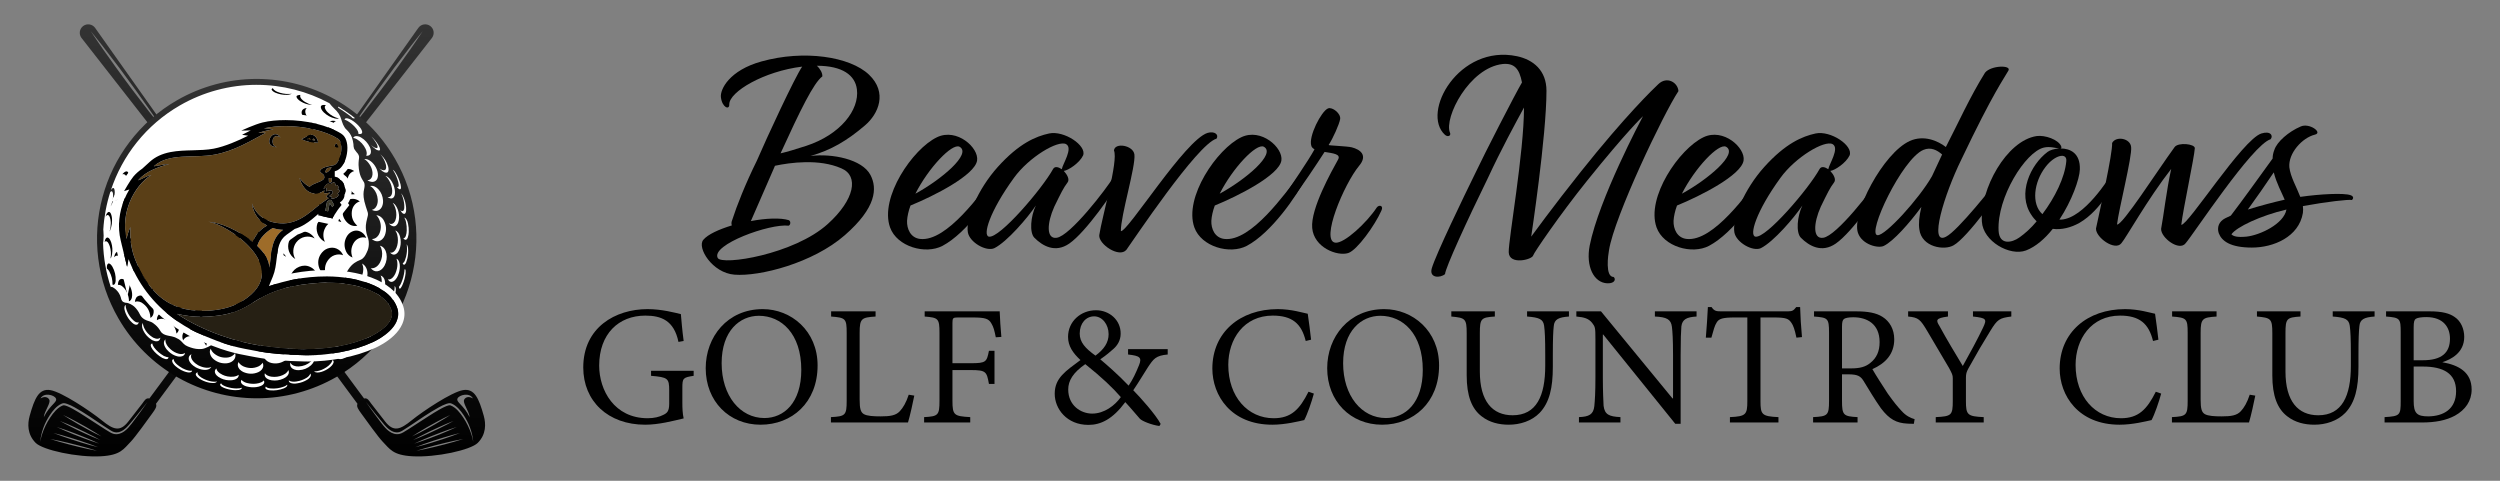 <?xml version="1.0" encoding="UTF-8"?>
<svg id="Artboard_3" data-name="Artboard 3" xmlns="http://www.w3.org/2000/svg" xmlns:xlink="http://www.w3.org/1999/xlink" viewBox="0 0 5200 1000">
  <rect x="0" y="0" width="5200" height="1000" fill="#808080" stroke="none"/>
  <defs>
    <style>
      .cls-1 {
        fill: url(#linear-gradient-2);
      }

      .cls-2 {
        fill: #fff;
      }

      .cls-3 {
        fill: #262014;
      }

      .cls-4 {
        fill: #9e6c29;
      }

      .cls-5 {
        fill: #5a3f17;
      }

      .cls-6 {
        fill: #3a3829;
      }

      .cls-7 {
        fill: #332714;
      }

      .cls-8 {
        fill: url(#linear-gradient);
      }
    </style>
    <linearGradient id="linear-gradient" x1="533.98" y1="949.37" x2="533.98" y2="50.63" gradientUnits="userSpaceOnUse">
      <stop offset="0" stop-color="#000"/>
      <stop offset="1" stop-color="#333"/>
    </linearGradient>
    <linearGradient id="linear-gradient-2" x1="533.98" y1="828.44" x2="533.98" y2="164.13" gradientUnits="userSpaceOnUse">
      <stop offset="0" stop-color="#000"/>
      <stop offset="1" stop-color="#333"/>
    </linearGradient>
  </defs>
  <g>
    <g>
      <path class="cls-8" d="m210.34,949.05c41.03-2.33,46.77-15.23,62.04-30.77,8.25-8.4,35.95-46.72,44.32-58.43,5.95-8.32,10.22-14.07,7.73-19.95l209.55-283.21,209.55,283.21c-2.5,5.88,1.77,11.63,7.73,19.95,8.38,11.71,36.08,50.03,44.32,58.43,15.26,15.54,21.01,28.44,62.04,30.77,49.57,2.82,121.39-13.07,136.12-27.86,17.73-17.79,17.04-39.82,12.56-55.97-10.24-36.89-19.48-57.78-43.16-53.79-23.67,3.99-83.27,43.67-107.04,62.98-23.76,19.31-37.68,24.79-55.25,2.07-17.57-22.72-23.96-30.49-29.2-37.56-4.1-5.54-7.22-11.89-14.39-10.05l-212.34-286.98,192.33-259.94c4.51-1.28,7.86-6.55,11.29-11.18l150.05-192.08c5.78-7.81,4.13-18.83-3.68-24.61-7.81-5.78-18.83-4.13-24.61,3.68l-141.74,200.15c-3.67,4.96-6.42,9.85-5.94,14.24l-188.64,254.96-188.64-254.96c.48-4.39-2.27-9.27-5.94-14.24L197.66,57.76c-5.78-7.81-16.8-9.46-24.61-3.68-7.81,5.78-9.46,16.8-3.68,24.61l150.05,192.08c3.43,4.63,6.78,9.9,11.29,11.18l192.33,259.94-212.34,286.98c-7.17-1.85-10.29,4.51-14.39,10.05-5.24,7.07-11.63,14.84-29.2,37.56-17.57,22.72-31.49,17.24-55.25-2.07-23.76-19.31-83.36-58.99-107.04-62.98-23.67-3.99-32.91,16.9-43.16,53.79-4.48,16.15-5.17,38.18,12.56,55.97,14.73,14.78,86.55,30.67,136.12,27.86Zm646.75-41.33c3.94-2.66,7.98-5.19,12.03-7.69,12.49-7.71,25.23-15.05,38.16-21.99,9.68-5.2,19.39-10.38,29.38-14.95-3.95,2.66-7.98,5.19-12.03,7.69-12.49,7.71-25.23,15.06-38.16,22-9.68,5.19-19.39,10.38-29.38,14.95Zm15.44.33c13.02-6.8,26.28-13.22,39.68-19.25,10.28-4.63,20.6-9.24,31.15-13.21-4.33,2.49-8.75,4.83-13.18,7.14-13.03,6.8-26.27,13.23-39.67,19.26-10.28,4.63-20.6,9.24-31.16,13.2,4.33-2.49,8.75-4.83,13.18-7.14Zm5.14,7.35c12.84-5.57,25.85-10.79,38.97-15.68,11.04-4.12,22.13-8.24,33.42-11.61-5.27,2.58-10.67,4.94-16.05,7.27-12.84,5.56-25.85,10.8-38.97,15.69-11.04,4.12-22.13,8.24-33.43,11.61,5.27-2.58,10.66-4.94,16.05-7.27Zm3.15,8.39c13.53-4.84,27.2-9.32,40.96-13.47,11.58-3.49,23.21-6.98,34.99-9.71-5.58,2.28-11.26,4.33-16.93,6.36-13.53,4.83-27.2,9.33-40.95,13.47-11.58,3.49-23.21,6.98-34.99,9.7,5.57-2.28,11.26-4.33,16.93-6.36Zm64.94-5.25c-14.18,4.09-28.48,7.83-42.84,11.23-12.18,2.88-24.42,5.76-36.76,7.85,5.84-1.97,11.78-3.7,17.71-5.42,14.18-4.1,28.48-7.83,42.84-11.23,12.18-2.88,24.42-5.76,36.76-7.86-5.85,1.97-11.78,3.7-17.71,5.41Zm5.88-89.71c3.69-7.73,25.29-12.97,32.04-.09-8.73-5.29-15.63-2.46-18.18,2.48-3.7,7.18,10.2,23.5,11.35,36.45-12.38-25.53-28.89-31.11-25.2-38.83Zm-152.3,54.39c6.54,7.61,15.59,16.21,26.33,16.15,4.2-.02,8.05-1.57,11.56-3.75,4.98-3.1,9.91-6.29,14.81-9.52,20.02-13.22,39.63-27.33,60.73-38.81,5.09-2.77,10.33-5.5,15.85-7.31,2.49-.81,5.2-1.57,7.85-1.3,1.37.14,2.6.67,3.84,1.23,10.18,4.64,17.92,14.36,23.97,23.46,11.05,16.62,18.3,35.97,20.08,55.87-1-5.43-2.23-10.79-3.94-16.05-4.02-12.3-9.78-24.09-16.97-34.84-6.64-9.93-15.12-20.81-26.6-25.23-2.33-.69-6.26.76-8.77,1.74-4.35,1.71-8.52,3.92-12.61,6.19-8.16,4.54-16.08,9.53-23.95,14.55-14.16,9.05-28.13,18.41-42.36,27.36-3.33,2.09-6.68,4.16-10.06,6.17-2.55,1.52-5.27,2.76-8.17,3.42-7.61,1.73-15.11-.87-21.3-5.3-6.23-4.47-11.16-10.39-15.8-16.42-4.8-6.23-9.49-12.55-14.15-18.89-6.24-8.48-12.42-17.02-18.34-25.73.36.45.73.91,1.09,1.36,12.19,15.28,24.15,30.82,36.89,45.65Zm79.76-818.26c-16.04,24.62-33.15,48.53-50.26,72.41-22.9,31.97-46.51,63.48-70.71,94.47-7.98,10.22-16.01,20.41-24.28,30.4,16.29-24.99,33.66-49.27,51.05-73.5,22.67-31.6,45.99-62.78,69.94-93.42,7.98-10.21,16-20.39,24.26-30.37Zm-665.98,30.37c23.95,30.64,47.27,61.82,69.94,93.42,17.39,24.23,34.76,48.51,51.05,73.5-8.27-9.99-16.3-20.18-24.28-30.4-24.2-31-47.81-62.5-70.71-94.47-17.11-23.88-34.22-47.79-50.26-72.41,8.26,9.98,16.28,20.16,24.26,30.37Zm-48.08,834.45c-14.36-3.4-28.66-7.14-42.84-11.23-5.93-1.71-11.86-3.45-17.71-5.41,12.35,2.1,24.58,4.97,36.76,7.86,14.36,3.4,28.66,7.13,42.84,11.23,5.93,1.71,11.86,3.44,17.71,5.42-12.35-2.09-24.58-4.97-36.76-7.85Zm4.03-9.33c-13.75-4.15-27.43-8.64-40.95-13.47-5.67-2.03-11.35-4.08-16.93-6.36,11.79,2.73,23.41,6.22,34.99,9.71,13.76,4.14,27.43,8.63,40.96,13.47,5.67,2.03,11.35,4.08,16.93,6.36-11.79-2.72-23.42-6.22-34.99-9.7Zm3.84-9.38c-13.11-4.89-26.12-10.13-38.97-15.69-5.38-2.33-10.78-4.69-16.05-7.27,11.29,3.37,22.39,7.5,33.42,11.61,13.12,4.89,26.13,10.12,38.97,15.68,5.38,2.33,10.78,4.69,16.05,7.27-11.3-3.37-22.39-7.49-33.43-11.61Zm4.54-9.07c-13.4-6.03-26.65-12.46-39.67-19.26-4.43-2.31-8.85-4.65-13.18-7.14,10.56,3.97,20.87,8.58,31.15,13.21,13.4,6.03,26.65,12.45,39.68,19.25,4.43,2.31,8.84,4.65,13.18,7.14-10.56-3.97-20.87-8.58-31.16-13.2Zm4.04-9.22c-12.93-6.94-25.67-14.29-38.16-22-4.05-2.5-8.09-5.03-12.03-7.69,9.99,4.57,19.7,9.76,29.38,14.95,12.93,6.94,25.67,14.28,38.16,21.99,4.05,2.5,8.09,5.03,12.03,7.69-9.99-4.57-19.7-9.75-29.38-14.95Zm-65.16-63.95c3.69,7.73-12.83,13.3-25.2,38.83,1.15-12.94,15.05-29.27,11.35-36.45-2.55-4.94-9.46-7.77-18.18-2.48,6.75-12.87,28.35-7.64,32.04.09Zm-12.64,34.54c6.05-9.1,13.78-18.81,23.97-23.46,1.24-.57,2.47-1.09,3.84-1.23,2.65-.27,5.35.48,7.85,1.3,5.52,1.81,10.76,4.54,15.85,7.31,21.1,11.48,40.72,25.59,60.73,38.81,4.9,3.23,9.82,6.42,14.81,9.52,3.52,2.18,7.37,3.73,11.56,3.75,10.75.06,19.79-8.54,26.33-16.15,12.74-14.82,24.7-30.37,36.89-45.65.36-.45.73-.91,1.09-1.36-5.92,8.71-12.1,17.25-18.34,25.73-4.66,6.34-9.35,12.65-14.15,18.89-4.64,6.03-9.57,11.95-15.81,16.42-6.18,4.43-13.68,7.03-21.3,5.3-2.91-.66-5.62-1.9-8.17-3.42-3.38-2.01-6.73-4.08-10.06-6.17-14.23-8.94-28.19-18.3-42.36-27.36-7.87-5.03-15.79-10.02-23.95-14.55-4.08-2.27-8.25-4.48-12.61-6.19-2.5-.98-6.44-2.43-8.77-1.74-11.48,4.42-19.96,15.3-26.6,25.23-7.19,10.75-12.95,22.54-16.97,34.84-1.72,5.25-2.94,10.62-3.94,16.05,1.78-19.91,9.03-39.25,20.08-55.87Z"/>
      <g>
        <circle class="cls-2" cx="533.7" cy="496.29" r="326.52"/>
        <path class="cls-1" d="m854.74,582.34c11.17-41.66,14.17-84.39,8.89-127-5.46-44.12-19.59-86.18-41.99-125.01-29.68-51.45-72.56-94-124-123.07-49.93-28.21-106.63-43.12-163.96-43.12-57.92,0-115.21,15.39-165.66,44.5-38.83,22.4-72.11,51.75-98.93,87.21-25.9,34.25-44.69,72.74-55.87,114.4-11.17,41.66-14.17,84.39-8.89,127,5.46,44.12,19.59,86.18,41.99,125.01,29.68,51.45,72.56,94,124,123.07,49.93,28.21,106.63,43.12,163.96,43.12,57.92,0,115.2-15.39,165.66-44.5,38.83-22.4,72.11-51.75,98.93-87.21,25.9-34.25,44.69-72.74,55.87-114.4Zm-321.06-405.89c53.67,0,105.61,13.58,151.5,38.23,1.93,2.91,8.15,9.4,10.24,11.34,3.4,3.16,6.5,6.6,9.11,10.45,4.76,7.04,5.8,15.11,9.13,22.74.61,1.39,1.33,2.69,2.12,3.92.64,1.25,1.3,2.47,2.08,3.51,9.86,13.21,13.05,15.62,13.23,21.04-.09,2.63.29,5.33.65,7.92.8,5.76,3.02,10.81,6.06,15.73,1.03,1.67,2.29,3.38,3.73,5.03,7.95,8.1,4.91,13.4,4.69,17.02-.19,3.26-.61,6.38-.45,9.67,1.08,23.09,7.68,29.57,11.44,36.29.02.09.04.17.07.26.18.5.37,1,.55,1.49.14.52.23,1.08.34,1.71,1.8,10.46-7.33,15.76,2.59,46.27,1.4,4.31,2.72,8.49,4.15,12.75,1.44,4.31-.45,9.14-1.47,13.44-1.03,4.38-2.11,8.69-2.44,13.2-1.06,14.34,4.36,26.02,4.65,27.09,1.14,4.15,1.68,7.72,1.53,12.1-.11,3.29-.49,6.02-1,8.3-.4,1.43-.81,2.85-1.23,4.27-.88,2.46-1.81,4.13-2.33,5.29-2.98,6.67-6.48,12.43-13.17,15.07-7.99,3.15-16.78,7.54-24.69,19.55-8.4,12.75-7.71,19.9-8.32,28.01,0,8.38,4.05,18.51-6.59,37.09-2.85,3.54-5.78,7.01-8.78,10.42-.93.72-1.89,1.4-2.9,2-1.71,1.01-8.21,3.26-9.47,3.59-8.07,2.16-16.59,4.87-23.14,10.29-9.37,7.75-10.1,17.2-19.29,23.32-3.21,2.14-6.26,4.11-10.13,4.68-3.17.46-11.74,1.65-19.39,7.7-5.14,4.07-9.73,9.02-13.57,14.32-6.03,6.79-17.61,6.79-21.96,6.28-8-.95-14.54-.2-21.71,3.46-6.89,3.51-12.92,15.16-18.38,18.12-.07-.03-.16-.04-.23-.01-2.93,1.37-5.5,2.98-8.37,4.19-3.39.69-6.81,1.33-10.25,1.91-2.13,0-4.26-.14-6.47-.25-11.28-.58-19.42-5.85-22.71-8.53-7.51-6.1-14.36-12.1-24.25-13.9-9.43-1.71-18.77-.41-27.33,3.9-1.56.78-13.03,8.4-22.11,9.22-8.05.72-15.7-.61-23.19-3.23-3.58-1.25-7.3-2.51-10.49-4.59-2.96-1.93-5.25-4.58-7.63-7.16-3.18-3.44-6.35-5.73-10.17-7.28-5.65-3.73-15.97-4.95-18.65-5.57-6.16-1.43-11.63-3.14-15.32-9.1-2.86-4.93-6.48-9.62-10.81-13.28-.78-.66-1.59-1.27-2.42-1.87-.7-.6-1.42-1.19-2.15-1.73-5.5-4.08-12.32-4.33-17.97-7.77-3.67-2.24-7.21-5.14-9.69-10.43-2.87-6.12-6.85-11.83-11.87-16.38-2.87-2.61-10.87-7.63-16.78-7.74-.89.3-5.77-1.33-6.95-2.48-2.23-2.17-3.31-4.86-3.79-7.81-1.03-3.52-2.29-6.93-4.52-10.2-3.46-5.07-7.83-9.61-13.42-12.28-1.18-.56-2.27-.35-3.08.22-10.04-30.15-15.33-61.15-16.15-92.02.25-1.42.49-2.83.64-4.26.74-7.07.75-14.15.06-21.22-.06-.59-.16-1.2-.24-1.79,1.57-26.67,6.45-53.03,14.5-78.41.31-.34.61-.68.95-.99,1.42-1.29,2.92-.9,3.76.83.4.82.72,1.72.86,2.62.22,1.52.39,3.07.37,4.6-.11,7.89-1.99,15.34-5.07,22.48.1-.16.22-.31.32-.47.64-1.05,1.16-2.18,1.74-3.27,3.89-8.05,6.33-16.5,6.45-25.51.02-1.53-.14-3.08-.37-4.6-.13-.9-.46-1.8-.86-2.62-.84-1.73-2.34-2.12-3.76-.83-1.12,1.02-2.11,2.26-2.92,3.55-.09.14-.15.29-.24.43,23.78-71.93,72.97-135.75,143.6-176.5,48.59-28.03,103.75-42.85,159.51-42.85Zm200.52,69.46c-.75-.27-1.51-.55-2.25-.84.31-1.02-.48-1.38-.99-1.78-2.43-1.9-4.89-3.77-7.37-5.6-6.4-4.73-13.02-9.12-19.75-13.37-.15-.23-.3-.46-.45-.69-.22-.34-.09-.9-.15-1.95,1.55.82,2.58,1.28,3.53,1.86,7.69,4.78,15.25,9.75,22.54,15.13,2.48,1.83,4.94,3.7,7.37,5.6.51.4,1.31.75.99,1.79-1.15.81-2.37.23-3.46-.15Zm40.59,112.62c-.65-6.29-3.01-11.95-6.49-17.17-2.83-4.24-6.3-7.85-10.62-10.59,1.13-.13,2.33-.1,3.59.09,2.57.4,4.95,1.36,7.17,2.71,4.57,2.78,8.21,6.52,11.15,10.94,3.48,5.22,5.84,10.87,6.49,17.17.29,2.79.09,5.54-.71,8.25-1.63,5.54-6.09,8.72-11.81,8.36-2.83-.17-5.44-1.05-8-2.31-.41-.3-.83-.59-1.25-.88,4.73-.44,8.33-3.48,9.77-8.34.8-2.71.99-5.46.71-8.25Zm-19.18,202.26c.11-4.39-.68-8.62-2.59-12.61,0-.01-.01-.02-.02-.03,3.66,1.89,6.75,5.05,8.81,9.33,1.92,3.99,2.7,8.22,2.59,12.61-.19,7.77-2.7,14.77-7.48,20.88-3.17,4.04-7.07,7.19-11.96,8.99-9.47,3.48-18.92-.02-23.82-8.84-.22-.39-.42-.78-.62-1.18,4.61,2.39,10.12,2.75,15.64.72,4.88-1.8,8.79-4.95,11.96-8.99,4.79-6.11,7.29-13.11,7.48-20.88Zm-54.77,92.78c0-2.05-.32-3.97-.87-5.76,7.41,2.44,12.03,8.75,12.06,16.95,0,1.63-.17,3.3-.49,4.9-.85,4.31-2.69,8.18-5.3,11.71-4.68,6.33-10.69,10.77-18.22,13.1-3.28,1.01-6.64,1.42-10.07,1.03-3.32-.37-6.44-1.3-9.18-3.31-3.21-2.35-5.26-5.31-6.34-8.78,1.39.44,2.84.73,4.33.89,3.43.39,6.79-.02,10.07-1.03,7.53-2.32,13.54-6.77,18.22-13.1,2.62-3.53,4.45-7.41,5.3-11.71.32-1.6.5-3.27.49-4.9Zm-303.2,90.17c.47,1.93,1.34,3.67,2.44,5.31,1.79,2.69,4.02,4.98,6.57,6.92,2.04,1.56,4.26,2.89,5.58,3.78,5.73,2.84,10.77,4.55,16.19,5.05,3.32.3,6.59.14,9.77-.97.43-.15.85-.32,1.26-.51-.24.46-.52.9-.85,1.34-1.36,1.78-3.21,2.88-5.29,3.61-3.18,1.1-6.45,1.27-9.77.97-5.41-.5-10.46-2.22-16.19-5.05-1.33-.89-3.54-2.22-5.58-3.78-2.55-1.94-4.78-4.23-6.57-6.92-1.09-1.64-1.97-3.38-2.44-5.31-1.1-4.56.63-8.76,4.74-11.05.28-.16.58-.3.87-.44-1.08,2.06-1.35,4.5-.74,7.05Zm-53.61-35.18c.15,2.62.99,5.04,2.19,7.35,2.07,3.98,4.91,7.35,8.25,10.32,5.08,4.52,10.77,7.92,17.43,9.54,2.11.51,4.27.85,6.43.58,1.52-.18,3.08-.46,4.48-1.04.81-.34,1.53-.76,2.16-1.26-.01.07-.02.14-.03.22-.62,3.08-2.38,5.25-5.23,6.43-1.4.58-2.97.86-4.48,1.04-2.16.26-4.32-.07-6.43-.58-6.67-1.62-12.35-5.03-17.43-9.54-3.34-2.97-6.18-6.33-8.25-10.32-1.2-2.31-2.04-4.73-2.19-7.35-.2-3.47.94-6.25,3.24-8.11-.15.85-.2,1.76-.14,2.73Zm-25.3-6.16c1.74.62,3.45,1.37,5.23,1.81,1.38.34,2.86.49,4.27.4,2.26-.14,4.04-1.03,5.27-2.52-.05.6-.15,1.21-.29,1.81-.83,3.58-3.24,5.76-6.91,5.99-1.41.09-2.9-.06-4.27-.4-1.78-.44-3.49-1.19-5.23-1.81.03-.06.05-.13.08-.19-.64-.34-1.31-.62-1.91-1.01-7.23-4.7-12.92-10.82-16.74-18.56-1.04-2.1-1.78-4.39-2.4-6.66-.63-2.3-.67-4.67.09-7.01.33-1.01.8-1.88,1.4-2.6-.11,1.46.05,2.91.44,4.34.63,2.27,1.36,4.55,2.4,6.66,3.82,7.75,9.51,13.87,16.74,18.56.6.39,1.27.68,1.91,1.01-.03.06-.05.13-.08.19Zm-56.89-62.93c.59,2.4,1.23,4.81,2.16,7.09,3.13,7.62,7.51,14.43,13.71,19.96,1.93,1.72,3.97,3.28,6.56,3.94,1.68.43,3.11.34,4.25-.26-.06.36-.13.72-.23,1.09-.88,3.46-3.33,4.8-6.81,3.9-2.59-.67-4.63-2.23-6.56-3.94-6.2-5.52-10.58-12.33-13.71-19.96-.93-2.28-1.57-4.69-2.16-7.09-.52-2.11-.61-4.29-.1-6.44.41-1.74,1.3-2.96,2.58-3.58-.25,1.77-.12,3.55.31,5.29Zm227.61,174.43s-.08.05-.08.05c-.11-.1-.23-.2-.35-.3.14.08.29.17.43.25Zm351.43-387.53c-.63-7.98-2.5-15.68-5.83-22.97-.19-.42-.4-.82-.61-1.23.37.35.71.73.98,1.14,1.27,1.87,2.54,3.78,3.47,5.83,3.32,7.29,5.2,14.99,5.83,22.97.15,1.95.09,3.92,0,5.87-.07,1.65-.37,3.28-1.16,4.77-1.23,2.33-2.82,2.8-5.65,1.18-.51-.49-1.62-1.3-2.39-2.36-1.17-1.61-2.3-3.28-3.24-5.03.67.71,1.41,1.27,1.8,1.64,2.82,1.63,4.42,1.15,5.65-1.18.79-1.49,1.09-3.12,1.16-4.77.08-1.95.15-3.92,0-5.87Zm-37.68-79.08c-.11-2.04-.35-4.13-.93-6.08-2.24-7.56-5.87-14.28-10.94-20.11.3.25.6.5.89.77,7.29,6.73,12.29,14.9,15.1,24.39.58,1.95.82,4.04.93,6.08.07,1.3-.2,2.69-.64,3.92-.68,1.93-2.23,3-4.29,2.92-1.31-.06-2.68-.32-3.89-.81-1.41-.58-2.79-1.37-4-2.31-2.51-1.97-4.75-4.12-6.73-6.43.55.47,1.11.93,1.68,1.38,1.2.94,2.58,1.73,4,2.31,1.21.49,2.58.76,3.89.81,2.06.09,3.61-.99,4.29-2.92.44-1.24.71-2.62.64-3.92Zm-2.98,286.52c.52-.12,1.05-.29,1.58-.51,1.32-.57,2.66-1.4,4.2-2.63,1.98-1.57,3.74-3.56,5.38-6.09,4.5-6.91,7.37-13.62,8.77-20.52.62-3.05.84-5.77.69-8.32-.02-.27-.04-.53-.06-.79.52.35.96.86,1.33,1.52.67,1.19,1.04,2.61,1.15,4.47.14,2.33-.07,4.83-.64,7.65-1.33,6.57-4.07,12.98-8.39,19.6-1.49,2.28-3.06,4.07-4.81,5.46-1.36,1.08-2.5,1.8-3.6,2.27-.74.32-1.44.48-2.08.48-1.87,0-2.93-1.37-3.51-2.59Zm3.56,22.02l.07-.14c.36-.85.72-1.7,1.08-2.55.87-2.06,1.78-4.18,2.58-6.32.42-1.11.68-2.24.87-3.28.31-.1.62-.17.92-.22.87-.13,1.46-.06,1.69,1.1.16.79.19,1.61.08,2.29-.21,1.33-.47,2.87-.98,4.23-.78,2.08-1.67,4.18-2.53,6.2-.36.84-.71,1.67-1.06,2.51-3.1,5.52-6.32,10.15-9.84,14.15-1.27,1.45-2.83,2.92-4.76,4.5-.67.55-1.6,1.01-2.84,1.41-.17.05-.33.08-.48.08-.62,0-.9-.47-1.03-.87-.24-.76-.37-1.68-.38-2.64,0-.03,0-.06,0-.09.52-.28.96-.57,1.36-.89,2.04-1.67,3.7-3.24,5.07-4.8,3.66-4.16,6.99-8.96,10.2-14.67Zm42.6-143.74c-.12-1.41-.29-2.65-.53-3.79.12.11.24.24.37.41.42.54.8,1.24,1.17,2.13.75,1.78,1.18,3.79,1.41,6.52.56,6.75.05,13.64-1.52,20.46-.57,2.5-1.45,5-2.29,7.43l-.24.68c-.58,1.67-1.55,3.08-2.89,4.22-1.06.9-1.89.88-2.82-.13-.68-.74-1.17-1.46-1.47-2.15-.01-.02-.02-.05-.03-.07.33-.18.65-.41.97-.68,1.71-1.44,2.94-3.25,3.68-5.37l.24-.7c.87-2.49,1.76-5.06,2.37-7.69,1.63-7.09,2.16-14.25,1.57-21.27Zm-2.72,56.48c-.88,8-3.05,16.07-6.44,23.99-.86,2-1.92,3.92-3.15,5.72l-.15.22c-.76,1.12-1.36,1.92-2.12,1.92-.13,0-.27-.02-.43-.06-.92-.25-1.15-1.09-1.43-2.83l-.02-.1c-.05-.29-.09-.58-.12-.87.49-.52.89-1.1,1.25-1.63l.14-.21c1.33-1.94,2.47-4.01,3.4-6.17,3.5-8.16,5.73-16.48,6.64-24.74.12-1.12.15-2.24.14-3.24.03-.02.06-.04.08-.06.36-.25.69-.38.94-.38.48,0,.79.67.94,1.08.25.71.4,1.4.41,2v.29c.05,1.69.09,3.43-.09,5.07Zm-16.09,5.04c-1.13,2.67-2.63,5.13-4.47,7.37-1.51,1.85-3.23,3.48-5.41,4.51-3.3,1.56-6.5.92-8.99-1.75-.83-.89-1.48-1.88-2.02-2.93,1.85.72,3.88.61,5.96-.37,2.19-1.04,3.9-2.67,5.41-4.51,1.84-2.24,3.34-4.7,4.47-7.37,2.58-6.13,4.11-12.5,4.13-19.19.01-3.32-.35-6.58-1.47-9.72-.19-.53-.41-1.03-.65-1.53,1.2.43,2.31,1.19,3.28,2.31,1.1,1.26,1.85,2.71,2.41,4.28,1.12,3.15,1.48,6.4,1.47,9.72-.02,6.69-1.55,13.06-4.13,19.19Zm-27.46-21.6c-.51.85-1.13,2.04-1.89,3.14-2.38,3.46-5.3,6.33-9.23,7.98-5.47,2.3-10.48,1.41-14.99-2.41-1.05-.89-1.96-1.89-2.76-2.97,2.62.52,5.37.21,8.26-1.01,3.92-1.65,6.85-4.52,9.23-7.98.76-1.1,1.38-2.29,1.89-3.14,3.94-7.84,5.16-15.75,3.74-24.05-.64-3.7-1.91-7.18-4.09-10.26-.05-.08-.11-.15-.17-.22.59.11,1.17.24,1.77.43,3.4,1.08,5.89,3.35,7.89,6.18,2.18,3.08,3.46,6.56,4.09,10.26,1.42,8.3.2,16.21-3.74,24.05Zm-12.61-98.16c-1.25-2.33-2.84-4.38-4.78-6.12,2.79.05,5.68.95,8.5,2.87,3.06,2.07,5.42,4.77,7.15,7.98,5.34,9.91,6.04,20.2,2.16,30.76-1.15,3.12-2.97,5.87-5.41,8.19-6.03,5.73-13.84,5.49-19.77,1.11-.64-.47-1.24-.98-1.82-1.5,3.71.09,7.47-1.25,10.72-4.33,2.44-2.32,4.27-5.06,5.41-8.19,3.88-10.56,3.17-20.85-2.16-30.76Zm-17.54-66.95c3.13-.72,6.56-.31,9.94,1.34,2.81,1.38,5.21,3.31,7.3,5.63,5.89,6.53,8.9,14.27,9.53,22.98.32,4.38-.29,8.65-2.07,12.7-3.27,7.43-9.99,10.71-17.36,8.5-1.18-.35-2.31-.87-3.53-1.33-.09-.06-.19-.13-.29-.19,4.35-.91,8-3.99,10.16-8.88,1.78-4.04,2.38-8.32,2.07-12.7-.63-8.7-3.64-16.45-9.53-22.98-1.82-2.01-3.87-3.74-6.22-5.06Zm42.81-12.5c4.37,6.15,7.17,12.95,8.41,20.39.51,3.06.66,6.14.19,9.23-.28,1.85-.76,3.63-1.74,5.24-1.71,2.8-4.4,4.01-7.63,3.42-2.18-.39-4.08-1.39-5.81-2.74-.06-.05-.12-.1-.18-.15.06.01.11.03.17.04,3.24.58,5.92-.62,7.63-3.42.98-1.61,1.47-3.39,1.74-5.24.46-3.09.32-6.16-.19-9.23-1.25-7.44-4.04-14.24-8.41-20.39-1.45-2.04-3.17-3.84-5.11-5.41.25.04.5.06.76.12,1.64.38,3.07,1.18,4.39,2.18,2.23,1.69,4.16,3.69,5.78,5.97Zm12.75,57.1c3.24,6.48,4.69,13.39,4.63,20.62-.03,3.74-.65,7.38-1.93,10.9-.72,1.98-1.82,3.71-3.3,5.17-2.03,2-4.5,2.98-7.33,2.38-1.38-.29-2.75-.89-3.97-1.62-1.95-1.15-3.53-2.68-4.88-4.43.98.5,2.04.91,3.1,1.14,2.83.6,5.3-.38,7.33-2.38,1.48-1.46,2.59-3.2,3.3-5.17,1.28-3.52,1.9-7.16,1.93-10.9.07-7.24-1.38-14.14-4.63-20.62-.83-1.66-1.77-3.25-2.9-4.69.58.28,1.15.62,1.73,1.03,3.13,2.2,5.25,5.22,6.92,8.57Zm7.7,66.54c.85,7.5.11,14.8-2.82,21.8-1.29,3.08-3.05,5.85-5.76,7.88-3.34,2.51-6.87,2.57-10.32.28-1.17-.77-2.14-1.7-2.99-2.72,2.5.7,5.02.17,7.43-1.64,2.71-2.04,4.48-4.81,5.76-7.88,2.93-7,3.67-14.3,2.82-21.8-.46-4.02-1.45-7.9-3.34-11.5-.56-1.06-1.18-2.06-1.91-2.99,1.23.31,2.43.9,3.59,1.8,1.84,1.42,3.14,3.25,4.2,5.27,1.89,3.61,2.88,7.48,3.34,11.5Zm12.2-41.72c1.67,2.65,2.53,5.63,3.21,8.66,1.29,5.76,1.81,11.6,1.58,17.5-.16,3.92-.62,7.8-1.96,11.53-.53,1.48-1.26,2.83-2.46,3.86-1.24,1.07-2.56,1.19-4.01.43-1.26-.67-2.18-1.69-2.98-2.84.99.18,1.92-.09,2.81-.85,1.2-1.04,1.93-2.38,2.46-3.86,1.33-3.73,1.8-7.61,1.96-11.53.23-5.9-.29-11.74-1.58-17.5-.68-3.03-1.54-6.01-3.21-8.66-.08-.13-.17-.25-.25-.37.7.04,1.4.31,2.05.85.93.77,1.73,1.77,2.38,2.79Zm-66.32,229.48c-.5,1.62-1.11,3.25-1.7,4.83-.24.65-.48,1.29-.72,1.94-1.88,3.18-4,6.14-6.46,9.04-3.97,4.68-7.73,8.04-11.84,10.57-2.1,1.29-3.8,2.03-5.5,2.38-.55.11-1.07.17-1.54.17h0c-1.2,0-2.75-.3-3.29-2.58.11-.02.21-.04.32-.06,2.02-.42,3.98-1.26,6.35-2.72,4.35-2.68,8.32-6.21,12.47-11.11,2.55-3.01,4.83-6.21,6.78-9.51l.1-.22c.25-.68.5-1.36.76-2.05.6-1.61,1.22-3.28,1.75-4.96.17-.56.29-1.14.36-1.73,1.26.2,1.96.94,2.31,2.42.28,1.17.23,2.4-.14,3.58Zm-39.78,35.81c-.59,2.27-1.34,4.03-2.36,5.54-5.2,7.72-12.22,13.67-20.87,17.69-2.34,1.09-4.53,1.75-6.69,2.03-1.76.23-3.07.13-4.27-.29-1.23-.44-2.06-1.09-2.53-2,.64,0,1.34-.04,2.09-.14,2.43-.32,4.87-1.05,7.46-2.26,9.1-4.23,16.48-10.49,21.95-18.61,1.18-1.76,2.05-3.78,2.72-6.34.13-.51.22-1.05.26-1.64,1.58.65,2.4,1.97,2.44,3.93.02.8-.05,1.51-.2,2.09Zm-188.36,54.66c.67,1.11,1.59,2.14,2.79,3.04.9.68,1.91,1.21,2.87,1.8,2.51,1.29,5.2,2,7.96,2.38,8.15,1.12,16.01.02,23.55-3.27,3.43-1.5,6.55-3.47,9.01-6.35.47-.55.93-1.1,1.31-1.71.5-.8.88-1.61,1.16-2.42,1.81,3.03,1.71,6.54-.43,9.98-.38.61-.84,1.16-1.31,1.71-2.46,2.88-5.58,4.85-9.01,6.35-7.54,3.29-15.4,4.39-23.55,3.27-2.76-.38-5.45-1.1-7.96-2.38-.96-.6-1.97-1.13-2.87-1.8-3.62-2.72-4.86-6.62-3.52-10.6Zm2.14,27.63c.44,1.01,1.48,1.89,3.15,2.57,1.88.76,3.94,1.24,5.96,1.43,9.99.96,19.7-.39,29.06-4.02,1.7-.66,3.34-1.63,4.8-2.73.45-.34.84-.69,1.16-1.05.75,1.59.08,3.34-2.08,4.98-1.46,1.11-3.1,2.07-4.8,2.73-9.36,3.63-19.07,4.98-29.06,4.02-2.02-.19-4.09-.67-5.96-1.43-3.6-1.46-4.33-3.86-2.23-6.5Zm-52.86,6.24c-1.12.48-2.34.85-3.55.99-2.34.26-4.71.48-7.07.42-6.61-.16-13.09-1.23-19.41-3.19-3.05-.95-6.01-2.11-8.75-3.8-1.15-.71-2.18-1.56-2.92-2.69-.85-1.29-.84-2.55.27-3.65.36-.36.77-.69,1.21-.98.1.36.26.73.5,1.1.75,1.14,1.77,1.98,2.92,2.69,2.73,1.69,5.69,2.85,8.75,3.8,6.32,1.97,12.8,3.03,19.41,3.19,2.35.06,4.72-.16,7.07-.42,1.21-.13,2.43-.5,3.55-.99.21-.09.41-.19.59-.29.37,1.57-.49,2.91-2.58,3.81Zm-88.59-31.51c.85,1.38,2.01,2.6,3.2,3.72,2.41,2.29,5.36,3.8,8.26,5.35,5.35,2.75,10.99,4.7,16.91,5.7,2.52.42,5.11.53,7.67.57,1.2.02,2.45-.23,3.62-.58-.48,1.16-1.59,2.06-3.31,2.62-1.26.41-2.62.7-3.93.67-2.56-.04-5.15-.15-7.67-.57-5.92-1-11.56-2.95-16.91-5.7-2.9-1.55-5.85-3.07-8.26-5.35-1.18-1.12-2.35-2.34-3.2-3.72-1.68-2.73-.88-5.33,2.03-6.62.35-.15.71-.29,1.07-.41-.59,1.26-.44,2.77.52,4.33Zm-70.7-38.22c1.41.53,3.49,1.41,5.63,2.09,1.05.33,2.23.43,3.34.39.14,0,.27-.03.41-.05,0,.14,0,.28,0,.42-.05,2.26-1.42,3.64-3.68,3.73-1.11.04-2.29-.05-3.34-.39-2.15-.68-4.23-1.56-5.63-2.09-8.44-5.02-15.24-10.73-20.59-18.06-1.02-1.4-1.82-2.98-2.6-4.54-.41-.81-.67-1.74-.82-2.64-.47-2.81.63-4.45,3.18-4.9.02.26.03.52.08.8.15.9.41,1.82.82,2.64.78,1.56,1.58,3.14,2.6,4.54,5.35,7.33,12.15,13.05,20.59,18.06Zm51.85,30.41c1.92.39,3.87.57,5.83.2.37-.07.72-.17,1.05-.28-.26,2.01-1.7,3.36-4.15,3.83-1.95.38-3.91.19-5.83-.2-5.19-1.05-9.99-3.14-13.19-4.84-4.94-2.97-8.41-5.17-11.47-7.96-1.99-1.81-3.9-3.69-5.26-6.02-.72-1.22-1.32-2.58-1.62-3.96-.48-2.2.42-3.87,2.5-4.73.16-.07.33-.12.49-.18-.02.43,0,.88.11,1.36.3,1.38.91,2.74,1.62,3.96,1.36,2.32,3.27,4.21,5.26,6.02,3.06,2.79,6.53,4.99,11.47,7.96,3.2,1.71,7.99,3.8,13.19,4.84Zm45.46-45.69c.13.4.28.81.44,1.22,1.47,3.61,3.81,6.62,6.8,9.05,7.69,6.26,16.52,9.08,26.42,8.37,3.85-.28,7.52-1.29,10.85-3.3,2.66-1.61,4.81-3.64,6.22-6.24.88,2.73,1.09,5.53.39,8.42-1.05,4.38-3.82,7.46-7.57,9.72-3.32,2.01-7,3.02-10.85,3.29-9.9.71-18.73-2.12-26.42-8.37-2.99-2.43-5.33-5.44-6.8-9.05-1.88-4.63-1.75-9.02.51-13.12Zm52.91,57.13c1.92-.55,3.66-1.47,5.18-2.76.26,2.46-.46,4.67-2.34,6.58-1.71,1.74-3.76,2.91-6.06,3.58-1.87.54-3.8,1.01-5.74,1.19-8.42.8-16.4-.86-22.58-3.92-5.01-2.55-7.31-4.21-9.35-6.47-1.4-1.55-2.53-3.26-3.08-5.3-.71-2.66-.26-5.07,1.46-7.27.46-.59.96-1.11,1.5-1.58.05.48.13.97.26,1.46.54,2.04,1.68,3.75,3.08,5.3,2.04,2.25,4.34,3.92,9.35,6.47,6.18,3.07,14.16,4.72,22.58,3.92,1.94-.18,3.86-.65,5.74-1.19Zm4.98-29.19c1.31,2.56,3.26,4.6,5.59,6.26,1.17.83,2.44,1.53,3.89,2.43,10.28,4.6,20.86,5.15,31.53.56,2.87-1.24,5.35-3.07,7.37-5.49.66-.78,1.21-1.6,1.66-2.44,2.49,4.86,1.88,10.02-1.66,14.25-2.02,2.42-4.5,4.26-7.37,5.49-10.68,4.59-21.26,4.05-31.53-.56-1.45-.9-2.72-1.6-3.89-2.43-2.38-1.7-4.37-3.78-5.68-6.42-1.99-4.02-1.93-7.91.09-11.64Zm52.24,38.47c.07-.09.12-.18.19-.26.03.04.06.07.08.11,1.58,2.55,1.38,5.12-.5,7.43-1.2,1.46-2.67,2.62-4.38,3.34-1.99.84-4.02,1.64-6.1,2.15-6.28,1.55-12.65,1.6-19.03.65-3.79-.57-7.49-1.44-10.93-3.22-1.05-.65-2.12-1.27-3.13-1.98-.58-.41-1.1-.94-1.57-1.48-2.33-2.64-2.55-5.67-.55-8.31.23.35.49.69.79,1.03.48.54.99,1.07,1.57,1.48,1.01.71,2.08,1.33,3.13,1.98,3.44,1.77,7.15,2.65,10.93,3.22,6.38.95,12.74.9,19.03-.65,2.09-.51,4.12-1.32,6.1-2.15,1.72-.72,3.19-1.88,4.38-3.34Zm-.24-54.82c1.27,1.51,2.82,2.88,4.68,4.06,2.55,1.61,5.32,2.74,8.27,3.36,9.74,2.04,18.86.43,27.28-4.86,3.45-2.17,6.24-5.02,8.28-8.6,1.39-2.45,2.13-5.01,2.25-7.54,4.39,5.28,5.08,12.24,1.54,18.46-2.03,3.58-4.83,6.43-8.28,8.6-8.42,5.29-17.54,6.91-27.28,4.86-2.95-.62-5.72-1.75-8.27-3.36-5.8-3.66-8.76-9.16-8.47-14.98Zm55.69,56.1c1.71.61,3.6.84,5.43,1.02,2.67.26,5.34-.07,7.99-.5,7.19-1.17,13.94-3.54,20.19-7.31,1.95-1.18,3.76-2.54,5.23-4.28.72-.86,1.39-1.8,1.9-2.79.34-.67.56-1.33.65-1.96,1.55,1.6,1.83,3.65.67,5.92-.51,1-1.18,1.94-1.9,2.79-1.47,1.74-3.28,3.11-5.23,4.28-6.25,3.77-13.01,6.14-20.19,7.31-2.65.43-5.32.76-7.99.5-1.83-.18-3.71-.41-5.43-1.02-3.27-1.17-4.72-3.16-4.36-5.74.73.71,1.73,1.31,3.04,1.78Zm-.12-37.23c.08-.46.19-.91.32-1.36,1.25,2.83,3.77,5.06,7.19,6.42,3.21,1.28,6.58,1.74,10.01,1.58,9.6-.46,18.11-3.72,25.3-10.18,2.55-2.3,4.6-4.96,5.88-8.22.16-.41.29-.82.41-1.24,1.3,2.93,1.09,6.15-.02,8.97-1.28,3.26-3.32,5.92-5.88,8.22-7.19,6.46-15.69,9.72-25.3,10.18-3.43.16-6.8-.3-10.01-1.58-5.69-2.26-8.9-6.9-7.9-12.79Zm1.03-46.41c2.06,2.04,4.67,3.65,7.72,4.63,4.51,1.44,9.09,1.74,13.73.93,8.64-1.51,15.88-5.51,21.51-12.31.46-.55.9-1.13,1.29-1.73.62-.95,1.19-1.93,2.13-3.49.42-1.21,1.21-3.02,1.66-4.91.31-1.29.47-2.57.52-3.82,4.37,4.26,6.19,10.38,4.64,16.87-.45,1.89-1.24,3.69-1.66,4.91-.95,1.56-1.52,2.54-2.13,3.49-.39.6-.83,1.18-1.29,1.73-5.62,6.8-12.87,10.8-21.51,12.31-4.64.81-9.22.52-13.73-.93-8.13-2.61-13.14-9.59-12.88-17.68Zm54.81,62.83c6.31-1.09,12.42-3.58,18.68-7.6,3.72-2.39,6.52-4.73,8.78-7.36,1.64-1.91,3.28-4.05,4.1-6.75.18-.59.3-1.16.38-1.71,2.34,1.29,3,3.16,2.15,5.99-.68,2.24-2.12,4.11-3.57,5.8-2.1,2.43-4.7,4.61-8.21,6.87-5.95,3.82-11.74,6.19-17.7,7.22-3.23.56-5.66.48-7.94-.24-1.32-.42-2.29-1.06-2.89-1.92,1.87.21,3.88.12,6.23-.28Zm-.69-36.62c1,.52,2.11.93,3.32,1.22,3.8.91,7.59.66,11.33-.3,7.92-2.02,14.58-6.16,20.01-12.24,2.49-2.79,4.51-5.88,5.7-9.47.69-2.08,1.07-4.2.89-6.39-.13-1.63-.52-3.08-1.15-4.36,3.66,1.95,5.84,5.04,6.19,9.41.18,2.18-.2,4.3-.89,6.39-1.2,3.59-3.21,6.68-5.7,9.47-5.43,6.08-12.09,10.22-20.01,12.24-3.74.96-7.53,1.21-11.33.3-3.97-.95-6.85-3.18-8.37-6.27Zm55.6-30.86c2.6.36,5.18.12,7.62-.74,2.32-.82,4.63-1.77,6.76-2.99,6.78-3.9,11.86-9.47,15.57-16.33,1.4-2.56,2.34-5.28,2.84-8.14.34-1.95.4-3.89.06-5.84-.19-1.08-.5-2.07-.91-2.98,3.2,1.47,5.31,4.26,5.96,8.03.34,1.95.28,3.9-.06,5.84-.5,2.87-1.45,5.58-2.84,8.14-3.71,6.85-8.79,12.43-15.57,16.33-2.13,1.22-4.44,2.17-6.76,2.99-2.44.86-5.02,1.1-7.62.74-3.96-.55-6.9-2.66-8.45-6.02,1.03.47,2.17.8,3.41.97Zm1.97-56.3c1.26.29,2.61.46,4.05.48,3.79.04,7.31-1.1,10.61-2.91,6.92-3.81,11.84-9.5,15.15-16.57,1.71-3.65,2.8-7.51,3-11.59.13-2.61-.07-5.18-.78-7.67,5,1.19,8.83,4.62,10.73,9.75,1.09,2.94,1.4,5.99,1.24,9.11-.2,4.07-1.29,7.94-3,11.59-3.32,7.08-8.23,12.77-15.15,16.57-3.3,1.81-6.81,2.95-10.61,2.91-6.74-.08-11.56-3.2-14.37-9.34-.35-.76-.64-1.54-.88-2.33Zm52.32,18.81c3.82-2.15,6.96-5.09,9.71-8.46,4.21-5.18,7.34-10.91,8.91-17.44.63-2.62.93-5.27.61-7.96-.14-1.21-.42-2.31-.8-3.29,3.2,1.07,5.33,3.97,5.85,8.34.32,2.69.02,5.34-.61,7.96-1.57,6.53-4.7,12.26-8.91,17.44-2.75,3.38-5.9,6.31-9.71,8.46-2.17,1.23-4.47,2.11-7,2.19-3.66.11-6.36-1.47-7.98-4.74-.12-.25-.23-.5-.33-.76.99.32,2.07.49,3.26.45,2.54-.08,4.83-.96,7-2.19Zm-1.99-50.58c1.99.57,4.16.59,6.4.04,2.96-.73,5.51-2.25,7.85-4.16,2.66-2.17,4.85-4.78,6.66-7.66,3.8-6.03,5.99-12.62,6.31-19.78.11-2.48-.11-4.94-.71-7.35-.4-1.6-.96-3.12-1.76-4.53,2.19.62,4.1,1.89,5.72,3.87,1.6,1.95,2.57,4.2,3.18,6.63.6,2.41.82,4.87.71,7.35-.32,7.16-2.51,13.74-6.31,19.78-1.81,2.88-4,5.48-6.66,7.66-2.34,1.91-4.89,3.42-7.85,4.16-5.05,1.26-9.78-.43-12.75-4.71-.29-.41-.55-.85-.8-1.29Zm-24.54-326.87c-2.21-1.33-4.62-2.3-7.19-2.68-.15-.02-.3-.04-.44-.06,1.09-2.11,2.96-3.43,5.56-3.73,1.21-.14,2.47-.07,3.68.11,2.57.38,4.98,1.35,7.19,2.68,8.05,4.86,14.13,11.55,18.22,20.03,1.08,2.23,1.85,4.58,2.19,7.05.25,1.85.26,3.68-.27,5.5-.78,2.72-2.55,4.4-5.24,5.13-1.4.38-2.81.39-4.23.22.27-.51.51-1.06.68-1.67.52-1.82.52-3.66.27-5.5-.34-2.47-1.11-4.82-2.19-7.05-4.09-8.47-10.16-15.17-18.21-20.03Zm-19.47-38.11c-1.89-1.09-3.95-1.92-6.02-2.65.3-1.73,1.59-2.8,3.48-2.85,1.32-.04,2.72.08,3.95.51,2.23.78,4.46,1.66,6.5,2.83,5.66,3.26,10.66,7.4,15.12,12.16,2.54,2.71,4.9,5.6,6.43,9.03.54,1.21.97,2.52,1.13,3.82.31,2.44-.93,3.91-3.38,4.3-1.57.24-3.13.09-4.62-.37.14-.52.18-1.1.09-1.76-.16-1.3-.59-2.62-1.13-3.82-1.53-3.43-3.89-6.31-6.43-9.03-4.46-4.77-9.46-8.9-15.12-12.16Zm64.72,50.83c.9,1.49,1.63,3.1,2.28,4.71.41,1.03.66,2.18.75,3.29.15,1.9-.98,3.01-2.83,2.68-1.5-.26-2.93-.86-3.91-1.16-1.31-.87-2.18-1.43-3.02-2.02-3.38-2.36-6.35-5.16-9.07-8.22,1.28,1.12,2.61,2.19,4.02,3.17.84.59,1.71,1.14,3.02,2.02.98.3,2.41.9,3.91,1.16,1.85.32,2.98-.79,2.83-2.68-.09-1.11-.34-2.25-.75-3.29-.65-1.62-1.38-3.23-2.28-4.71-2.89-4.79-6.17-9.26-9.89-13.35,5.88,5.37,10.81,11.56,14.94,18.4Zm45.67,81.19c.49,1.88.73,3.84.91,5.78.09.99-.11,2.06-.38,3.03-.33,1.16-1.27,1.58-2.42,1.29-.4-.1-.78-.24-1.49-.46-.99-.94-2.26-1.99-3.34-3.22-.4-.45-.78-.92-1.16-1.39.55.18.9.3,1.25.39,1.15.29,2.09-.12,2.42-1.29.28-.97.47-2.03.38-3.03-.18-1.94-.42-3.9-.91-5.78-2.33-8.92-5.94-17.31-10.91-25.08-.17-.26-.35-.52-.54-.78.47.2.97.53,1.5,1.01,1.44,1.28,2.73,2.83,3.77,4.45,4.98,7.77,8.59,16.16,10.91,25.08Zm-615.08,56.79c.2-.38.4-.76.6-1.14-.2.38-.4.76-.6,1.14Z"/>
        <path d="m606.06,569.71c3.64-6.93,9.04-11.95,16.31-14.87,7.52-3.02,15.15-3.16,22.54.24,6.7,3.08,11.27,7.8,13.8,13.94-7.32-3.28-14.86-3.12-22.3-.14-7.27,2.92-12.67,7.94-16.31,14.87-2.93,5.54-4.07,11.43-3.35,17.64.33,2.84,1.07,5.53,2.15,8.01-8.68-3.74-15.02-11.92-16.19-22.05-.72-6.21.41-12.1,3.35-17.64Z"/>
        <path d="m669.35,498.75c-11.4-9.68-13.67-26.58-7.21-38.24.48-.91.9-1.86,1.44-2.73,5.56-8.89,16.11-13.6,26.34-11.67,5.4,1.02,10.06,3.57,14,7.39,2.56,2.48,4.63,5.41,6.17,8.61-1.93-.88-3.96-1.55-6.13-1.95-10.23-1.93-20.78,2.77-26.34,11.67-.54.87-.97,1.82-1.44,2.73-4.59,8.3-4.77,19.24-.38,28.36-2.23-1.04-4.4-2.42-6.45-4.16Z"/>
        <path d="m686.19,515.6c6.24-1.11,12.13-.02,17.48,3.39,4.65,2.97,7.96,7.02,10.02,11.95-4.23-1.73-8.74-2.15-13.45-1.3-6.42,1.15-11.79,4.27-16.05,9.18-7.25,8.35-9.74,18-7.34,28.78.37,1.64.86,3.2,1.46,4.7-1.36-.58-2.72-1.27-4.06-2.12-6.14-3.88-9.88-9.6-11.45-16.62-2.4-10.78.09-20.44,7.34-28.78,4.26-4.91,9.63-8.03,16.05-9.18Z"/>
        <path d="m613.61,630.11c7.9-7.48,17.26-10.77,28.08-8.69,8.74,1.68,15.24,7.49,17.9,15.11-1.23-.44-2.52-.81-3.86-1.06-10.83-2.08-20.18,1.21-28.08,8.69-4.93,4.67-8.11,10.41-8.99,17.2-.54,4.17-.21,8.03,1.01,11.54-2.31-.85-4.48-2.05-6.46-3.64-7.04-5.65-9.75-13.11-8.6-21.94.88-6.79,4.06-12.54,8.99-17.21Z"/>
        <path d="m683.22,585.35c3.19-1.28,6.51-1.97,9.95-1.97,3.56,0,6.99.69,10.16,2.32,5.59,2.87,9.2,7.22,11.03,12.8-2.29-.74-4.68-1.08-7.14-1.08-3.44,0-6.76.69-9.95,1.97-11.33,4.53-19.56,15.93-20.24,28.11-.19,3.44.23,6.8,1.34,10.06-6.45-2.06-11.54-6.95-13.95-13.76-1.19-3.35-1.63-6.81-1.43-10.35.68-12.17,8.91-23.58,20.24-28.11Z"/>
        <path d="m731.61,482.01c7.38-3.64,14.53-3.17,21.32,1.56,4.1,2.86,6.93,6.72,8.78,11.26-5.19-1.91-10.56-1.48-16.06,1.23-4.67,2.3-8.17,5.94-10.63,10.46-4.85,8.89-5.64,18.2-2.27,27.76.17.48.36.95.55,1.41-1.57-.59-3.13-1.39-4.68-2.4-4.84-3.17-8.02-7.67-9.91-13.05-3.37-9.57-2.58-18.88,2.27-27.76,2.47-4.52,5.96-8.16,10.63-10.46Z"/>
        <path d="m601.8,617.92c-4.45-4.81-10.09-7.75-16.75-8.68-12.87-1.78-23.48,2.55-30.97,13.19-3.49,4.96-5.17,10.51-5.17,15.98-8.85-9.39-10.13-23.5-2.3-34.63,7.49-10.64,18.1-14.97,30.97-13.19,7.78,1.08,14.17,4.9,18.89,11.25,3.56,4.78,5.34,10.4,5.33,16.09Z"/>
        <path d="m482.54,647.49c1.71-8.67,6.93-14.85,14.83-18.61,9.56-4.55,19.14-4.05,28.58.52,2.81,1.41,5.31,3.21,7.48,5.44,5.79,5.96,8.77,12.92,7.97,20.94-.94-1.31-2.01-2.57-3.2-3.8-2.17-2.23-4.67-4.04-7.48-5.44-9.44-4.56-19.02-5.07-28.57-.52-7.9,3.76-13.13,9.94-14.83,18.61-.18.9-.3,1.79-.38,2.67-4.18-5.7-5.86-12.31-4.38-19.81Z"/>
        <path d="m550.51,668.42c6.27-7.79,14.59-11.54,24.48-11.89,6.57-.23,12.61,1.49,18.07,5.27,5.26,3.64,8.81,9.2,9.73,15.37-4.87-2.81-10.18-4.09-15.88-3.89-9.88.35-18.21,4.09-24.48,11.89-2.55,3.17-4.28,6.79-5.03,10.82-.46,2.48-.5,4.92-.16,7.27-.6-.34-1.19-.67-1.76-1.05-7.71-5.14-11.71-13.83-9.99-22.96.76-4.04,2.48-7.66,5.03-10.82Z"/>
        <path d="m428.58,687.63c-4.07-10.68.19-21.77,10.35-27.01,4.01-2.07,8.31-3.02,12.81-2.99,8.26.05,15.55,2.82,21.8,8.16,4.75,4.05,8.02,9.09,9.33,15.27.93,4.41.5,8.74-1.1,12.6-1.67-4.51-4.48-8.35-8.23-11.55-6.25-5.34-13.54-8.11-21.8-8.16-4.5-.03-8.8.92-12.81,2.99-4.88,2.51-8.38,6.38-10.27,10.89-.03-.07-.06-.13-.09-.2Z"/>
        <path d="m369.81,646.05c-.53.65-1,1.32-1.44,2-.19-1.6-.25-3.21-.13-4.84.34-4.44,1.8-8.44,4.65-11.88,4.05-4.9,9.4-7.21,15.65-7.58,5.38-.32,10.42.97,13.7,2.72,7.85,4.11,12.88,9.15,16.01,15.42,2.35,4.7,3.51,9.66,3.01,14.94-.33,3.51-1.44,6.7-3.14,9.42-.38-3.33-1.4-6.54-2.95-9.64-3.13-6.26-8.15-11.31-16.01-15.42-3.28-1.75-8.32-3.04-13.7-2.72-6.24.37-11.6,2.68-15.65,7.58Z"/>
        <path d="m712.6,434.8c.6-5.34,2.57-10.21,6.22-14.22,5.63-6.19,12.55-8.35,20.71-6.22,3.34.88,6.29,2.49,8.87,4.67-3.83.94-7.28,3.1-10.35,6.48-3.65,4.01-5.62,8.88-6.22,14.22-1.33,11.87,2.33,21.9,11.42,29.77-1.39.32-2.85.52-4.41.56-3.68.1-7.14-.83-10.44-2.49-1.45-.98-3.02-1.82-4.33-2.95-9.13-7.88-12.8-17.93-11.47-29.82Z"/>
        <path d="m503.69,690.76c10.56-3.85,20.69-2.79,30.22,3.13,3.64,2.26,6.53,5.34,8.57,9.16,3.3,6.18,3.19,13.01-.11,18.82-2.03-3.73-4.88-6.74-8.46-8.97-9.54-5.92-19.66-6.98-30.22-3.13-4.23,1.54-7.85,4.06-10.77,7.54-.85,1.02-1.58,2.09-2.21,3.2-4.07-7.35-3.2-15.76,2.21-22.21,2.92-3.49,6.53-6,10.77-7.54Z"/>
        <path d="m722.64,401.45c-8.65-4.32-15.46-13.6-17.34-23.5-.86-4.53-.77-9.02.59-13.45,2.83-9.2,11.01-14.35,20.53-12.94,2.05.3,4.03.83,5.91,1.73,1.56.75,3.02,1.58,4.39,2.47-5.98,1.54-10.71,6.02-12.72,12.56-1.36,4.43-1.45,8.91-.59,13.45,1.69,8.86,7.33,17.22,14.69,21.97-1.6.39-3.28.59-5.04.54-3.78-.09-7.31-1.12-10.41-2.84Z"/>
        <path d="m390.59,685.11c2.98-.98,6.03-1.25,9.15-1.07,3.85.22,7.52,1.2,11.03,2.74,6.78,2.98,12.27,7.5,16.12,13.88,1.89,3.12,3.1,6.5,3.39,10.17.24,3.12-.3,5.99-1.51,8.48-.51-1.29-1.14-2.54-1.87-3.75-3.85-6.38-9.33-10.9-16.12-13.88-3.51-1.54-7.18-2.52-11.03-2.74-3.12-.18-6.17.1-9.15,1.07-4.52,1.48-7.84,4.32-9.68,7.97-.52-1.28-.95-2.6-1.23-3.98-1.81-8.7,2.49-16.13,10.91-18.89Z"/>
        <path d="m339.59,649.95c2.16-.23,4.31-.09,6.45.34,4.84.98,9.13,3.11,13,6.14,5.99,4.7,10.33,10.57,12.51,17.92,1.16,3.92,1.46,7.9.31,11.88-.93,3.25-2.6,5.77-5,7.55-.05-2.07-.41-4.14-1.02-6.19-2.18-7.35-6.52-13.22-12.51-17.92-3.87-3.03-8.16-5.16-13-6.14-2.13-.43-4.28-.56-6.45-.34-2.93.31-5.47,1.28-7.53,2.81-.04-1.02,0-2.05.12-3.09.88-7.31,5.82-12.19,13.12-12.95Z"/>
        <path d="m712.95,339.69c-6.99-3.83-12.28-9.3-15.74-16.49-1.49-3.09-2.43-6.35-2.7-9.79-.17-2.28,0-4.53.63-6.74,1.53-5.33,5-8.66,10.36-9.98,3.39-.84,6.77-.55,10.09.39.92.26,1.82.56,2.69.9-.29.06-.57.11-.86.18-5.37,1.32-8.84,4.65-10.36,9.98-.63,2.21-.8,4.45-.63,6.74.26,3.44,1.21,6.69,2.7,9.79,3.47,7.19,8.75,12.66,15.74,16.49,1.17.63,2.36,1.18,3.58,1.65-1.31.22-2.65.29-4.01.22-4.1-.19-7.9-1.39-11.49-3.34Z"/>
        <path d="m293.11,614.61c2.83.11,5.47.92,8.04,2.22,11.07,6.95,17.53,16.78,18.53,29.98.2,2.69-.25,5.33-1.23,7.88-1.19,3.07-3.16,5.29-5.7,6.49.03-.68.02-1.36-.03-2.04-1-13.2-7.47-23.03-18.53-29.98-2.57-1.3-5.21-2.11-8.04-2.22-1.99-.08-3.81.27-5.4.99.08-1.76.38-3.51.94-5.24,1.69-5.27,5.91-8.29,11.42-8.08Z"/>
        <path d="m711.61,289.43c-3.93-.52-7.6-1.81-11.07-3.75-3.24-1.59-6.15-3.71-8.81-6.17-3.59-3.32-6.56-7.11-8.46-11.66-1-2.4-1.61-4.89-1.45-7.52.27-4.45,2.75-7.57,7.04-8.68,1.28-.33,2.65-.56,3.96-.49,1.94.11,3.92.3,5.8.77-3.73,1.3-5.87,4.28-6.12,8.4-.16,2.63.45,5.12,1.45,7.52,1.9,4.55,4.86,8.34,8.46,11.66,2.66,2.46,5.57,4.58,8.81,6.17,2.6,1.46,5.31,2.55,8.16,3.22-.04.01-.08.03-.12.04-2.51.78-5.06.83-7.64.49Z"/>
        <path d="m246.84,584.6c1.76-3.9,5.02-5.27,9.17-4.13,3.33.92,5.78,3.11,8.07,5.5,3.03,3.15,5.28,6.84,7.04,10.83,2.44,5.53,3.9,11.29,3.75,17.38-.08,3.23-.64,6.35-2.39,9.16-1.08,1.74-2.58,2.88-4.29,3.35,0-.04,0-.08,0-.11.16-6.09-1.31-11.85-3.75-17.38-1.76-3.99-4.01-7.68-7.04-10.83-2.29-2.39-4.74-4.58-8.07-5.5-1.48-.41-2.84-.49-4.07-.26,0-1.19.09-2.39.31-3.58.28-1.51.63-3.05,1.26-4.43Z"/>
        <path d="m675.59,223.37c.21,1.39.71,2.79,1.33,4.07,1.18,2.43,2.92,4.47,4.87,6.32,6.55,6.22,14.17,10.53,22.97,12.6.15.03.3.06.44.09-1.04.3-2.15.48-3.21.49-1.83.02-3.72-.16-5.5-.58-8.81-2.08-16.42-6.39-22.97-12.6-1.95-1.85-3.7-3.89-4.87-6.32-.62-1.28-1.12-2.67-1.33-4.07-.33-2.27.87-4.04,3.08-4.71,1.06-.32,2.23-.49,3.34-.45,1.53.05,3.07.28,4.57.58,0,0,0,0,0,0-1.97.75-3.04,2.43-2.73,4.57Z"/>
        <path d="m240.57,583.61c-.1,2.05-.49,4.09-1.07,5.36-.51.98-.68,1.36-.9,1.7-1.19,1.81-2.89,2.29-4.59,1.29.29-9.78-1.95-19-6.75-27.58-.94-1.69-2.19-3.24-3.5-4.67-.44-.48-.99-.9-1.57-1.26.02-1.7.14-3.4.24-5.09.09-1.57.68-3.01,1.65-4.26.84-1.09,2.04-1.53,3.27-.95,1.09.51,2.22,1.17,3.02,2.04,1.31,1.43,2.56,2.98,3.5,4.67,4.99,8.93,7.22,18.53,6.71,28.75Z"/>
        <path d="m337.08,539.1c-2.95-2.32-6.32-3.88-10.04-4.57-7.49-1.38-14.81,1.47-19.56,7.4.59-3.02,1.7-5.89,3.27-8.61,4.52-7.79,12.88-11.77,21.46-10.18,3.72.69,7.09,2.25,10.04,4.57,8.14,6.4,12.04,14.98,12.46,25.19.22,5.46-1,10.62-3.69,15.43-.62,1.11-1.31,2.14-2.07,3.09.48-2.32.69-4.69.59-7.14-.42-10.22-4.32-18.79-12.46-25.19Z"/>
        <path d="m299.49,534.63c-.64,1.31-1.41,2.56-2.32,3.72.54-2.04.87-4.13,1.03-6.25.48-6.29-.55-12.34-3.24-18.07-1.87-3.98-4.43-7.41-8.02-10.04-6.97-5.09-15.36-4.14-21.06,2.42-.23.27-.44.54-.66.81.98-3.89,2.67-7.47,5.34-10.55,5.69-6.55,14.09-7.51,21.06-2.42,3.6,2.63,6.16,6.06,8.02,10.04,2.69,5.73,3.72,11.78,3.24,18.07-.33,4.25-1.29,8.35-3.39,12.27Z"/>
        <path d="m251.11,464.01c1.91.9,3.45,2.21,4.75,3.86,1.8,2.3,3.04,4.89,3.93,7.65,1.63,5.07,2.12,10.27,1.68,15.56-.41,4.86-1.51,9.55-3.82,13.89-.33.64-.62,1.31-1.01,1.91-1.24,1.89-2.66,3.6-4.51,4.9.01-.02.02-.04.03-.07,2.31-4.34,3.42-9.03,3.82-13.89.44-5.29-.05-10.49-1.68-15.56-.89-2.76-2.12-5.35-3.93-7.65-1.29-1.65-2.84-2.96-4.75-3.86-2.41-1.13-4.79-1.05-7.14.12-.44.22-.85.47-1.25.74.62-1.2,1.32-2.36,2.14-3.46,1.25-1.68,2.73-3.08,4.61-4.02,2.35-1.17,4.73-1.25,7.14-.12Z"/>
        <path d="m261.15,413.94c1.01,2.73,1.49,5.57,1.6,8.47.28,7.57-1.33,14.72-4.71,21.33-1.41,2.58-2.83,4.97-4.8,6.98-.72.74-1.48,1.43-2.29,2.05.14-.24.27-.49.41-.74,3.38-6.6,4.99-13.76,4.71-21.33-.11-2.9-.59-5.74-1.6-8.47-.69-1.85-1.62-3.55-3.02-4.98-2.5-2.55-5.51-3.14-8.75-1.63-.79.37-1.51.82-2.19,1.33.86-1.63,1.85-3.2,3.04-4.66,1.64-2.02,3.44-3.84,5.83-4.95,3.23-1.51,6.25-.92,8.75,1.63,1.4,1.43,2.33,3.13,3.02,4.98Z"/>
        <path d="m228.35,480.6c-.16.28-.32.56-.49.84.98-3.05,1.66-6.17,2.06-9.36.68-5.46.75-10.9-.38-16.3-.31-1.5-.82-2.98-1.34-4.43-.27-.76-.71-1.49-1.19-2.15-1.83-2.55-4.03-2.69-6.15-.41-.56.6-1.03,1.24-1.45,1.92.4-1.29.85-2.58,1.37-3.84.68-1.63,1.52-3.16,2.73-4.45,2.13-2.28,4.32-2.14,6.15.41.48.66.91,1.39,1.19,2.15.52,1.45,1.03,2.92,1.34,4.43,1.13,5.4,1.06,10.84.38,16.3-.64,5.15-1.99,10.09-4.22,14.88Z"/>
        <path d="m540.86,536.16c7.71-15.31,26.6-21.61,41.73-13.9,5.53,2.82,9.77,7.02,12.59,11.93-1.47-1.12-3.06-2.14-4.78-3.02-15.13-7.71-34.02-1.41-41.73,13.9-4.81,9.56-4.21,20.38.69,28.95-11.38-8.66-15.23-24.5-8.51-37.86Z"/>
        <path d="m533.91,575.66c-10.68-12.47-28.58-11.84-41.52-1.96-3.34,2.55-6.18,5.88-8.14,9.58-3.56,6.83-5.05,11.56-3.31,18.27-5.29-8.47-6.28-19.42-1.16-29.25,1.96-3.7,4.8-7.03,8.14-9.58,12.94-9.88,31.72-7.86,42.4,4.61,3.26,3.8,5.37,7.99,6.47,12.28-.84-1.35-1.79-2.68-2.88-3.95Z"/>
        <path d="m606.32,532.04c-9.72-11.81-8.58-28.05-.84-38.43,12.51-16.77,37.7-16.41,48.92,2.23.02.03.04.07.06.1-12.41-7.19-28.93-4.25-38.31,8.33-6.91,9.27-8.55,23.19-1.92,34.48-2.92-1.64-5.62-3.93-7.91-6.72Z"/>
        <path d="m386.2,568.98c-10.31-2.34-21.02,1.7-26.49,11.09.1-.91.22-1.82.39-2.75,2.89-15.34,16.58-22.58,29.61-19.61,5.48,1.25,10.17,3.89,14.2,7.74,9.67,9.24,12.44,23.25,7.99,33.73-.47,1.12-1,2.18-1.56,3.18.74-8.88-2.61-18.63-9.95-25.64-4.03-3.85-8.72-6.49-14.2-7.74Z"/>
        <path d="m316.36,600.65c2.84-7.76,9.66-12.38,17.92-12.04,3.67.15,7.1,1.15,10.32,2.91,10.2,5.35,17.36,16.85,17.66,28.35.07,2.8-.22,5.57-1.07,8.24-1,3.16-2.48,5.7-4.27,7.7.3-1.73.4-3.49.35-5.27-.31-11.5-7.46-22.99-17.66-28.35-3.22-1.76-6.65-2.76-10.32-2.91-5.63-.23-10.58,1.84-14.07,5.64.25-1.43.62-2.86,1.14-4.27Z"/>
        <path d="m272.57,562.79c3.08-6.55,9.26-9.8,15.91-8.29,2.64.6,5.04,1.73,7.26,3.32,10.45,7.48,15.47,22.65,13.06,34.05-.56,2.65-1.43,5.16-2.85,7.47-.6.98-1.28,1.85-2.01,2.63,2.31-11.38-2.71-26.41-13.09-33.85-2.22-1.59-4.62-2.72-7.26-3.32-4.92-1.12-9.59.38-12.93,3.89.39-2.02,1.02-3.99,1.91-5.9Z"/>
        <path d="m237.4,535.02s-.05.07-.08.1c.12-.65.25-1.3.41-1.95.67-2.7,1.56-5.32,3.42-7.51,3.13-3.71,7-4.52,12.14-1.85,2.19,1.11,4.46,3.5,6.2,6.33,5.77,9.36,7.56,19.46,5.22,30.21-.59,2.73-1.62,5.31-3.4,7.55,1.77-10.08-.12-19.58-5.57-28.41-1.74-2.83-4.01-5.22-6.2-6.33-5.14-2.68-9-1.87-12.14,1.85Z"/>
        <path d="m231.01,536.11c-.42.52-.82,1.07-1.24,1.6.09-.45.18-.9.25-1.36,1.31-8.17.83-16.25-1.68-24.15-.71-2.24-1.8-4.38-2.89-6.47-.71-1.37-1.76-2.54-3.14-3.34-1.49-.87-2.99-.75-4.27.39-.17.15-.31.31-.47.47.35-1.55.81-3.08,1.22-4.61.38-1.42,1.21-2.62,2.31-3.6,1.28-1.15,2.78-1.26,4.27-.39,1.38.8,2.43,1.98,3.14,3.34,1.09,2.1,2.18,4.23,2.89,6.47,2.51,7.9,2.99,15.98,1.68,24.15-.41,2.54-1.06,5.04-2.08,7.49Z"/>
        <path d="m466.23,615.05c-1.72-1.45-3.68-2.63-5.53-3.93-6.01-3.02-12.3-4.31-18.93-3.28-9.94,1.53-17.08,6.86-20.95,16.23-.25.62-.47,1.23-.67,1.86-.07-.23-.14-.45-.2-.69-1.49-5.65-1.37-11.27.87-16.68,3.87-9.37,11.02-14.69,20.95-16.23,6.63-1.02,12.92.27,18.93,3.28,1.85,1.3,3.81,2.47,5.53,3.93,6.69,5.66,10.58,12.83,11.08,21.65.18,3.2-.17,6.23-1.04,9.08-1.63-5.94-5.06-11-10.04-15.21Z"/>
        <path d="m518.6,498.3c-4.63-2.4-9.55-3.62-14.63-3.62-11.73,0-22.8,6.69-28.21,17.05-1.31,2.5-2.26,5.15-2.85,7.92-.95-6.34.08-12.87,3.01-18.47,5.11-9.78,15.57-16.11,26.65-16.11,4.79,0,9.44,1.15,13.82,3.42,9.21,4.78,15.23,13.9,16.17,24.04-2.99-6.08-7.82-11.04-13.97-14.23Z"/>
        <path d="m590.64,462.97c-1.69-1.4-3.52-2.63-5.48-3.67-4.53-2.42-9.65-3.69-14.81-3.69-11.87,0-22.63,6.46-28.09,16.87-3.51,6.69-4.55,14.36-3.01,21.62-5.91-9.06-6.57-20.87-1.42-30.69,5.16-9.82,15.32-15.93,26.53-15.93,4.87,0,9.7,1.21,13.98,3.49,5.2,2.77,9.45,6.95,12.29,12Z"/>
        <path d="m460.58,537.65c-4.25-3.51-9.06-5.72-14.3-6.55-1.49-.24-3.01-.36-4.51-.36-13.1,0-24.1,8.92-27.04,21.78-.33.9-.63,1.81-.89,2.75-.52-3.38-.44-6.78.24-10.15,2.65-13.3,13.85-22.6,27.22-22.6,1.5,0,3.01.12,4.51.36,5.24.84,10.05,3.04,14.3,6.55,6.89,5.69,10.93,14.23,11.08,23.03-.83-1.88-1.83-3.65-2.99-5.33-1.86-3.6-4.43-6.85-7.62-9.48Z"/>
        <path d="m394.59,501.23c-1.51-1.22-3.21-2.22-4.83-3.32-11.15-5.63-24.28-2.8-32.05,7-1.32,1.66-2.43,3.44-3.35,5.29.95-4.58,2.91-8.98,5.93-12.79,7.77-9.81,20.89-12.64,32.05-7,1.61,1.1,3.31,2.09,4.83,3.32,10.89,8.81,14.52,25.19,8,38.33,2.35-11.4-1.7-23.64-10.59-30.83Z"/>
        <path d="m649.98,291.77c4,7.11,10.09,12.36,18.09,15.61.57.23,1.14.44,1.71.64-.27,0-.55.01-.83.01h0c-.48,0-.96-.01-1.44-.04-3.29-.16-6.62-.92-9.91-2.25-7.62-3.09-13.42-8.08-17.22-14.84-1.62-2.88-2.56-5.91-2.78-9.01-.51-7.11,3.36-12.99,10.09-15.35,2.42-.85,5.02-1.23,7.9-1.17.42,0,.84.03,1.26.06-6.65,2.92-10.4,9.15-9.87,16.59.24,3.35,1.25,6.63,3,9.74Z"/>
        <path d="m659.48,257.29h0c-1.09,0-2.21-.07-3.35-.21-4.87-.59-9.38-2.04-13.41-4.31-.31-.16-.61-.31-.9-.46-.63-.32-1.23-.62-1.8-.97-3.8-2.36-6.8-5.03-9.14-8.18-1.36-1.82-2.31-3.61-2.9-5.45-1.83-5.69.4-10.25,5.99-12.2,1.38-.48,2.59-.76,3.68-.85.11,0,.21-.02.32-.02-2.93,2.84-3.81,6.99-2.33,11.57.65,2.03,1.69,3.98,3.17,5.96,2.48,3.33,5.63,6.15,9.63,8.62.63.39,1.29.72,1.93,1.04.29.14.57.29.85.43,4.06,2.29,8.62,3.78,13.52,4.44-.18.04-.37.08-.56.12-1.51.3-3.08.45-4.68.45Z"/>
        <path d="m261.43,387.24c.97-2.78,1.66-5.61,2.07-8.5.44-3.09.47-5.84.07-8.4-.33-2.14-.92-3.78-1.87-5.17-1.74-2.54-4.3-3.52-7.29-2.75,1.06-1.29,2.2-2.45,3.42-3.47,1.44-1.21,2.73-1.94,4.04-2.29.47-.13.93-.19,1.34-.19,1.27,0,2.3.61,3.15,1.86.72,1.05,1.17,2.35,1.44,4.08.35,2.3.33,4.8-.08,7.62-.86,5.95-2.92,11.59-6.3,17.2Z"/>
        <path d="m648.96,218.19c-.82,0-1.63-.03-2.38-.1-7.29-.63-14.41-3.05-21.16-7.18-2.56-1.57-4.57-3.2-6.14-4.99-.94-1.07-1.87-2.26-2.33-3.69-.55-1.7-.09-2.88,1.4-3.59,1.03-.5,2.32-.86,3.72-1.05.86-.11,1.76-.17,2.72-.15-.6,1.23-.68,2.71-.17,4.29.61,1.9,1.78,3.4,2.85,4.63,1.75,1.99,3.95,3.79,6.75,5.5,4.82,2.95,9.83,5.07,14.96,6.34-.07,0-.15,0-.22,0h0Z"/>
        <path d="m596.81,197.28c-8.25.31-16.38-1.25-24.27-4.59-1.89-.8-3.73-1.97-5.48-3.48-.72-.62-1.39-1.47-1.88-2.39-.5-.92-.28-1.79.6-2.45.49-.36,1.1-.69,1.83-.99.07.23.17.46.29.69.6,1.11,1.39,2.11,2.28,2.88,1.88,1.63,3.88,2.9,5.94,3.77,8.13,3.45,16.52,5.04,25.02,4.73,1.63-.06,3.62-.2,5.67-.66-.72.49-1.54.85-2.13,1.09-2.67,1.08-5.47,1.31-7.87,1.4Z"/>
        <path d="m623.51,411.62c2.6,0,5.24.36,7.83,1.07,5.52,1.51,10.49,4.64,14.34,8.98-1.7-.83-3.47-1.49-5.3-1.99-2.75-.75-5.54-1.13-8.3-1.13-15.89,0-28.78,12.62-29.35,28.73-.19,5.54.78,10.77,2.85,15.36-6.52-5.67-10-14.2-9.66-23.98.53-15.16,12.65-27.04,27.59-27.04Z"/>
        <path d="m681.83,379.74c4.98.83,9.42,2.89,13.25,6.13-.75-.19-1.52-.35-2.29-.47-1.71-.29-3.4-.43-5.01-.43-7.37,0-13.62,2.94-18.59,8.75-4.36,5.1-6.49,11.16-6.32,18,.18,7.41,2.32,13.87,6.36,19.28-9.84-6.3-14.99-15.29-15.27-26.72-.16-6.39,1.82-12.05,5.9-16.81,5.64-6.6,13.08-9.21,21.97-7.73Z"/>
        <path d="m676.43,368.33c-1.06-.03-2.16-.13-3.27-.29-11.99-1.8-22.57-11.24-25.73-22.97-.89-3.3-1.12-6.59-.7-9.77,1.14-8.54,7.02-14.98,15.34-16.79,1.73-.38,3.64-.56,5.83-.56h.42c1.28.02,2.54.14,3.83.39-8.2,2.42-13.91,9.13-15.08,17.86-.46,3.42-.21,6.93.74,10.46,2.53,9.39,9.63,17.54,18.61,21.68Z"/>
        <path d="m294.35,472.36c2.86-6.87,3.53-14.14,1.98-21.67-.61-2.95-1.67-5.7-3.16-8.18-1.22-2.02-2.61-3.67-4.26-5.05-4.47-3.71-9.52-4.52-14.91-2.37-1.76.7-3.38,1.66-4.9,2.92,2.72-3.94,5.77-6.55,9.33-7.97,1.86-.74,3.69-1.12,5.44-1.12,3.02,0,5.91,1.13,8.58,3.35,1.58,1.31,2.91,2.89,4.07,4.82,1.44,2.39,2.47,5.05,3.05,7.91,1.88,9.12.43,17.83-4.31,25.91-.29.5-.6.98-.92,1.45Z"/>
        <path d="m341.35,504.87c4.26-9.09,4.32-18.51.18-28.06-2.51-5.8-6.52-9.8-13.39-13.36-2.02-1.01-4.41-1.55-6.92-1.55-3.77,0-7.72,1.16-11.43,3.36-.8.47-1.58,1-2.32,1.56,1.93-2.52,4.25-4.59,6.95-6.19,3.58-2.12,7.38-3.24,10.99-3.24,2.38,0,4.63.5,6.52,1.45,6.67,3.46,10.56,7.32,12.99,12.92,4.55,10.49,3.89,20.82-1.95,30.71-.49.83-1.03,1.63-1.6,2.39Z"/>
      </g>
    </g>
    <g>
      <path class="cls-2" d="m594.05,249.77h0c43.39,0,87.63,10.74,115.44,28.02,4.92,3.05,11.11,9.59,12.72,23.4.92,7.85.18,16.9-2.07,25.46-1.91,7.26-4.8,13.68-8.35,18.55-3.69,5.06-7.66,7.98-11.35,9.6-.31.52-3.82.9-4.14,1.4v11.17c0,.08,5.8,1.48,5.8,1.56,2.03,1.21,3.79,2.9,5.16,5.03,3.95,2.04,7.07,5.79,8.49,10.54.43,1.45.69,2.91.77,4.35.96,1.63,1.62,3.44,1.94,5.37.59,3.66-.09,7.45-1.92,10.86.04,1.63-.17,3.28-.64,4.88-1.39,4.72-4.76,8.43-8.98,11.07l3.59,5.17-5.74,7.31c-1.08,1.37-2.1,2.78-3.02,4.18l-9.25,14.01-.62,2.7-12.15-2.65-5.74-1.25-12.34-2.68.71-3.19c-8.9,7.82-18.12,15.87-28.96,22.37-6.74,4.04-13.51,7.1-20.4,9.19l-16.95,12.08c-16.17,11.52-18.23,29.09-20.61,49.44-1.47,12.53-2.98,25.49-8.04,37.7l-8.26,19.95c17.71-6.15,35.73-10.96,53.65-14.31,21.63-4.05,43.8-6.1,65.9-6.1,1.05,0,2.1,0,3.14.01,14.54.13,29.1,1.34,43.27,3.62,15.51,2.49,29.81,6.15,42.51,10.87,14.45,5.37,26.62,12.07,36.16,19.9,11.26,9.24,18.91,20.06,22.73,32.17,2.86,9.05,2.28,18.26-1.72,27.39-3.01,6.87-7.99,13.63-14.82,20.07-12.72,12.01-28.28,19.82-34.38,22.62-20.49,9.4-43.28,16.46-67.75,20.98-20.92,3.87-43.62,6.38-67.56,6.38-2.06,0-4.13-.02-6.21-.06-42.2-.77-75.25-3.84-99.84-8.63-35.01-6.82-57.82-8.45-127.48-39.81-6.51-2.93-12.12-6.42-12.12-6.42-7.7-4.27-15.32-8.9-22.75-13.92-46.63-31.45-80.82-73.16-101.62-123.98-.96-2.35-1.87-4.73-2.72-7.13l-3.22,15.94-13.32-55c-3.43-14.15-4.38-28.99-2.84-44.1,1.44-14.05,4.98-27.97,10.54-41.37,2.97-7.15,6.43-13.99,10.37-20.46l-11.01,3.49s12.61-22.47,19.53-30.55c5.13-6,11.13-11.35,18.19-16.1l15.68-14.28c11.21-10.21,25.34-16.86,43.2-20.31,14.91-2.88,30.82-3.29,46.2-3.69,14.7-.38,29.89-.77,43.52-3.36,23.48-4.48,52.29-17.1,71.64-26.97l-12.57-1.92,17.98-9.08-19.55.35s28.45-13.09,44.27-16.9c14.62-3.52,30.78-4.94,47.86-4.94m84.62,109.14c4.53-1.13,8.45-6.22,11.16-10.85,0,0-7.02.82-9.8,2.24,0,0-2.84,5.45-4.12,7.44l2.76,1.17m8.12,20.71c.3,0,.6-.04.88-.11.95-.23,1.75-.82,2.37-1.46-.04-2.8-.17-5.48-.45-7.99l-5.84.63c.27,2.47.4,5.23.42,8.15.92.51,1.79.77,2.61.77m11.14,6.07c-.26-4.61-1.72-6.29-3.62-6.29h0c-.75,0-1.57.27-2.4.72-.91.9-2.09,1.74-3.56,2.1-.52.13-1.05.19-1.59.19-1.2,0-2.43-.33-3.68-.98-4.39.03-8.38,5.82-10.19,10.88,1.37-.54,2.69-1.09,3.9-1.37.14-.03.29-.05.44-.05.94,0,1.95.62,2.09,1.6.26,1.96-.32,3.58-.82,5.29.24-.04.48-.08.71-.13,1.48-.27,2.96-.59,4.44-.85,1.25-.22,2.73-.54,4.15-.54,1.27,0,2.49.26,3.46,1.08,2.36,2,0,5.1-1.66,6.57-1.22,1.07-2.52,2.04-3.77,3.08-.36.3-.8.63-1.22.99,1.58.31,3.23.42,4.72,1.15,1.28.63,1.16,2.42.31,3.3-.21.22-.44.44-.66.65.48.05.97.07,1.46.07,8.43,0,17.91-6.68,11.36-10.91,4.77-1.6,6.35-8.46.71-8.46-.12,0-.24,0-.36,0,3.42-2.23,1.65-8.97-1.93-8.98h0c-.71,0-1.48.26-2.3.87m-6.66,45.08c1.14-1.73,2.35-3.4,3.63-5.03-1.72-2.48-3.58-5.45-5.1-8.52-.66-.57-2.1-1.63-3.72-1.82-2.01,1.43-4.12,2.73-5.94,4.39-1.54,9.31-3.01,16.36-3.37,18.04-.05.26-.08.38-.08.38l5.74,1.25s1.57-7.23,3.29-17.4c.82,1.49,1.67,2.92,2.53,4.26,1.05,1.63,2.08,3.13,3.04,4.44m-131.28,125.82c5.73-27.43,1.49-59.1,28.78-78.55-7.31-.24-14.57-1.49-21.46-3.75-14.27,8.4-27.71,21.03-32.22,37.24,15.21,14.54,25.37,30.44,24.89,45.06m74.1,169.75c49.39,0,95.8-7.59,136.28-26.16,15.51-7.12,52.4-28.8,44.17-54.87-12.93-40.94-79.58-57.31-132.8-57.77-.7,0-1.4-.03-2.1-.03-.31,0-.62,0-.93.02-159.32,7.71-136.47,60.18-232.63,69.85-8.91.9-17.86,1.58-27.54,1.58-14.43,0-30.46-1.52-50.31-6.12,56.9,38.05,126.28,58.34,168.03,65.04,33.31,5.35,66.19,8.47,97.84,8.47m-40.04-489.6c-19.46,0-36.11,1.73-50.92,5.3-16.86,4.06-45.45,17.18-46.66,17.73l-56.47,25.98,24.72-.44-3.48,1.76,8.52,1.3c-10.34,3.76-19.86,6.54-27.78,8.05-12.58,2.4-27.24,2.77-41.42,3.14-15.92.41-32.37.83-48.34,3.92-20.28,3.92-36.47,11.6-49.5,23.47l-15,13.66c-7.66,5.25-14.21,11.11-20,17.89-7.53,8.81-19.63,30.23-20.99,32.64l-16.16,28.78,13.75-4.36c-4.69,12.69-7.74,25.77-9.09,38.96-1.7,16.58-.64,32.9,3.14,48.49l13.32,55,13.81,57.05,6.92-34.21c21.92,39.95,52.83,73.52,92.21,100.08,7.38,4.98,15.27,9.81,23.47,14.37,1.35.82,6.94,4.16,13.35,7.04,62.58,28.18,88.29,32.93,118.07,38.42,3.96.73,8.05,1.49,12.27,2.31,26.32,5.12,60.66,8.11,102.09,8.87,2.16.04,4.31.06,6.45.06,22.69,0,46.22-2.22,69.92-6.6,25.53-4.72,49.35-12.1,70.82-21.95,6.69-3.07,23.77-11.64,37.89-24.99,8.1-7.65,14.09-15.84,17.81-24.32,5.3-12.11,6.04-24.4,2.21-36.55-4.6-14.56-13.65-27.45-26.9-38.32-10.66-8.75-24.08-16.16-39.89-22.04-13.5-5.02-28.64-8.9-44.99-11.52-14.82-2.38-30.04-3.66-45.23-3.79-1.07,0-2.17-.01-3.25-.01-22.9,0-45.87,2.13-68.3,6.32-9.6,1.8-19.24,4-28.85,6.59,4.11-12.15,5.56-24.51,6.85-35.6,2.4-20.55,4.29-32.55,15.22-40.34l15.29-10.89c7.14-2.36,14.27-5.66,21.21-9.82,8.52-5.11,16.01-11,22.79-16.75l8.31,1.8,5.74,1.25,12.15,2.65,12.61,2.75,2.88-12.58.09-.39,7.95-12.04c.73-1.1,1.53-2.22,2.39-3.31l5.74-7.31,5.96-7.58-2.75-3.95c1.98-2.78,3.48-5.82,4.44-9.07.52-1.77.87-3.59,1.05-5.42,2.11-5.16,2.76-10.66,1.88-16.1-.4-2.47-1.11-4.84-2.12-7.08-.22-1.43-.55-2.86-.96-4.26-2.04-6.85-6.34-12.75-12.02-16.62-.71-.87-1.46-1.68-2.26-2.45,3.05-2.43,5.84-5.38,8.36-8.83,4.49-6.17,8.1-14.1,10.41-22.91,2.66-10.1,3.51-20.86,2.42-30.29-2.21-18.97-11.44-28.4-18.79-32.97-29.76-18.49-76.63-29.98-122.32-29.98h0Zm-40.58,275.19c-1.02-1.18-2.07-2.36-3.17-3.54,1.89-3.61,4.34-6.88,7.02-9.78-1.64,4.37-2.88,8.84-3.86,13.32h0Zm80.62,201.38c-29.24,0-61.46-2.79-95.78-8.3-29.65-4.76-69.45-15.62-108.7-33.29,6.54-.31,12.5-.85,17.75-1.37,43.86-4.41,65.68-17.76,86.78-30.68,28-17.13,56.95-34.85,145.18-39.12.09,0,.19,0,.28,0h.01c.3,0,.6,0,.91.01.36,0,.72.02,1.08.02,50.77.44,110.12,15.85,120.48,48.66,4.46,14.13-19.79,31.12-37.17,39.1-36.12,16.57-80.14,24.97-130.84,24.97h0Z"/>
      <g>
        <path class="cls-4" d="m535.1,511.53c4.51-16.21,17.95-28.84,32.22-37.24,6.89,2.26,14.15,3.51,21.46,3.75-27.29,19.44-23.06,51.12-28.78,78.55.48-14.61-9.67-30.51-24.89-45.06Z"/>
        <path class="cls-5" d="m263.25,497c1.84-9.08,4.55-17.29,8.1-24.66-1.91,24.73,2.18,48.56,10.57,69.04,24.99,61.04,61.79,100.87,127.5,104.81,4.57.27,8.97.4,13.22.4,44.44,0,71.38-13.99,81.86-20.6,110.54-69.52-37.13-162.73-71.46-164.57,24.72.42,64.49,18.61,92.94,42.03,3.3-13.42,18.89-29.71,29.77-34.13-16.27-8.82-28.77-24.27-31.82-46.29,9.52,25.8,31.46,41.64,65.16,41.64.86,0,.56.02.65.02.05,0,.19,0,.64-.02,38.7-1.57,61.27-31.73,87.44-48.36,1.96-1.62,4.15-2.96,6.18-4.49-1.31-.22-2.64-.4-3.87-1-.78-.38-1.2-1.6-.88-2.4,1.03-2.51,3.31-4.16,5.37-5.8.87-.69,1.79-1.38,2.59-2.17-1.61.09-3.71.66-5.2.95-1.63.32-3.34.73-5.03.73-.58,0-1.15-.05-1.71-.16-.83-.17-1.59-1.23-1.47-2.07.18-1.29.82-2.69,1.2-4.06,0,0-8.3,6.68-19.27,6.68-3.4,0-7.05-.64-10.79-2.32-16.57-7.43-22.09-30.1-22.09-30.1l2.77,3.4c3.65,4.23,10.52,11.34,18.16,15.07,10.11-9.4,31.07-10.51,30.98-20.23-.06-6.71-6.89-6.89-9.36-12.29,1.78-5.85,10.45-8.48,15.98-9.8,4.21-1,10.57-2.11,10.57-2.11,16.51-.69,25.13-46.83,10.92-55.66-25.78-16.02-67.97-26.12-108.81-26.13-15.57,0-30.93,1.47-45.13,4.64,6.9.26,13.26,1.07,19.73,1.76-10.65,2.27-21.57,4.26-31,7.75.65.06,1.33.09,2.03.09,3.17,0,6.92-.53,10.65-.53.82,0,1.65.03,2.46.09-31.87,17.01-64.17,37.46-106.03,45.44-43.56,8.3-95.11-4.58-126.81,24.31,9.85-1.07,20.48-4.41,32.06-4.93-25.68,7.31-49.22,15.84-64.82,34.17,8.74-2.77,17.03-9.03,27.47-11.27-36.82,23.3-64.25,80.22-51.43,133.15Zm437.51-198.32c.26,3.27,1.66,5.39,3.17,7.4-1.01.27-1.93.39-2.75.39-6.25,0-6.58-7.11-.42-7.79Zm-73.54-9.05c1.13-.29,10.9-6.02,12.26-6.7,2.42-1.2,5.15-2.56,8.3-2.56h0c2.53,0,4.69.74,6.42,2.19,7.45,6.02,7.19,13.79,7.45,14.23l-5.47-.34c-1.48-.09-14.6-.96-21.05-3.6l-7.91-3.23Zm-54.43-10.57h0c3.49,0,7.26,1.96,10.67,6.94-2.95-2.09-5.57-2.97-7.8-2.97-10.98,0-12.6,21.26.75,23.05-25.77-.2-16.55-27.01-3.63-27.01Z"/>
        <path class="cls-5" d="m645.22,287.16c.08,1.32.69,2.36,1.75,3.14.57.42,1.24.61,1.92.61.53,0,1.06-.12,1.54-.35,1.13-.53,1.66-1.73,1.87-2.91,1.92,2.09,3.21,4.42,3.21,4.42,0,0-11.89-.77-17.07-3,2.4-.64,4.69-2.29,6.97-3.14-.15.38-.22.79-.19,1.23Z"/>
        <path class="cls-5" d="m687.68,379.51c-.29.07-.58.11-.88.11-.82,0-1.69-.26-2.61-.77-.02-2.93-.15-5.68-.42-8.15l5.84-.63c.27,2.5.41,5.18.45,7.99-.62.64-1.42,1.23-2.37,1.46Z"/>
        <path class="cls-5" d="m678.67,358.9l-2.76-1.17c1.28-1.99,4.12-7.44,4.12-7.44,2.78-1.42,9.8-2.24,9.8-2.24-2.71,4.62-6.63,9.72-11.16,10.85Z"/>
        <path class="cls-6" d="m680.14,419.79c1.82-1.66,3.93-2.96,5.94-4.39,1.62.19,3.05,1.25,3.72,1.82,1.52,3.07,3.38,6.04,5.1,8.52-1.28,1.63-2.49,3.3-3.63,5.03-.96-1.31-1.99-2.81-3.04-4.44-.85-1.34-1.71-2.77-2.53-4.26-1.71,10.17-3.28,17.37-3.29,17.4l-5.74-1.25s.03-.13.08-.38c.36-1.68,1.83-8.74,3.37-18.04Z"/>
        <path class="cls-7" d="m688.99,413.08c.23-.21.45-.42.66-.65.85-.88.97-2.67-.31-3.3-1.49-.73-3.14-.84-4.72-1.15.42-.36.86-.69,1.22-.99,1.24-1.04,2.55-2,3.77-3.08,1.66-1.47,4.02-4.57,1.66-6.57-.97-.82-2.19-1.08-3.46-1.08-1.42,0-2.89.32-4.15.54-1.48.27-2.96.58-4.44.85-.24.04-.47.09-.71.13.5-1.71,1.08-3.33.82-5.29-.13-.98-1.15-1.6-2.09-1.6-.15,0-.3.02-.44.05-1.21.28-2.53.83-3.9,1.37,1.82-5.07,5.8-10.86,10.19-10.88,1.25.65,2.48.98,3.68.98.54,0,1.07-.06,1.59-.19,1.47-.36,2.65-1.19,3.56-2.1.83-.45,1.65-.72,2.4-.72,1.89,0,3.36,1.68,3.62,6.29.82-.61,1.6-.87,2.3-.87,3.58,0,5.34,6.74,1.93,8.98.12,0,.24,0,.36,0,5.64,0,4.06,6.87-.71,8.46,6.56,4.23-2.92,10.91-11.36,10.91-.49,0-.98-.03-1.46-.07Z"/>
        <path class="cls-3" d="m446.07,657.36c96.16-9.67,73.31-62.14,232.63-69.85.31-.01.62-.02.93-.02.7,0,1.4.03,2.1.03,53.23.46,119.87,16.83,132.8,57.77,8.23,26.07-28.65,47.76-44.17,54.87-40.47,18.57-86.89,26.16-136.28,26.16-31.66,0-64.54-3.12-97.84-8.47-41.75-6.71-111.13-26.99-168.03-65.04,19.85,4.6,35.88,6.12,50.31,6.12,9.67,0,18.63-.68,27.54-1.58Z"/>
        <path d="m639.47,282.93c-1.36.67-11.14,6.41-12.26,6.7l7.91,3.23c6.45,2.64,19.58,3.51,21.05,3.6l5.47.34c-.26-.44,0-8.21-7.45-14.23-1.73-1.46-3.89-2.19-6.42-2.19h0c-3.15,0-5.89,1.36-8.3,2.56Zm-1.04,6.14c2.4-.64,4.69-2.29,6.97-3.14-.15.38-.22.79-.19,1.23.08,1.32.69,2.36,1.75,3.14.57.42,1.24.61,1.92.61.53,0,1.06-.12,1.54-.35,1.13-.53,1.66-1.73,1.87-2.91,1.92,2.09,3.21,4.42,3.21,4.42,0,0-11.89-.77-17.07-3Z"/>
        <path d="m700.75,298.68c.26,3.27,1.66,5.39,3.17,7.4-1.01.27-1.93.39-2.75.39-6.25,0-6.58-7.11-.42-7.79Z"/>
        <path d="m572.78,279.06h0c3.49,0,7.26,1.96,10.67,6.94-2.95-2.09-5.57-2.97-7.8-2.97-10.98,0-12.6,21.26.75,23.05-25.77-.2-16.55-27.01-3.63-27.01Z"/>
        <path d="m251.03,499.96l13.32,54.99,3.22-15.94c.85,2.4,1.75,4.78,2.71,7.13,20.8,50.82,54.99,92.53,101.62,123.98,7.43,5.01,15.06,9.64,22.75,13.92,0,0,5.61,3.49,12.12,6.42,69.66,31.37,92.47,33,127.48,39.81,24.59,4.79,57.63,7.85,99.84,8.63,2.08.04,4.15.06,6.21.06,23.93,0,46.64-2.52,67.56-6.38,24.47-4.52,47.26-11.58,67.75-20.98,6.1-2.8,21.66-10.6,34.38-22.62,6.82-6.44,11.81-13.2,14.82-20.07,4-9.13,4.57-18.35,1.72-27.39-3.82-12.11-11.47-22.93-22.73-32.17-9.55-7.83-21.71-14.52-36.16-19.9-12.7-4.72-27-8.38-42.51-10.87-14.18-2.28-28.74-3.5-43.27-3.62-1.04,0-2.09-.01-3.14-.01-22.1,0-44.27,2.05-65.9,6.1-17.92,3.35-35.94,8.16-53.65,14.31l8.26-19.95c5.06-12.22,6.58-25.18,8.04-37.7,2.38-20.35,4.43-37.92,20.61-49.44l16.95-12.08c6.89-2.1,13.66-5.15,20.4-9.19,10.84-6.5,20.06-14.55,28.96-22.37l-.71,3.19,12.34,2.68,5.74,1.25,12.15,2.65.62-2.7,9.25-14.01c.93-1.4,1.94-2.81,3.02-4.18l5.74-7.31-3.59-5.17c4.22-2.64,7.59-6.35,8.98-11.07.47-1.6.68-3.24.64-4.88,1.84-3.41,2.52-7.21,1.92-10.86-.31-1.92-.97-3.74-1.94-5.37-.09-1.44-.34-2.9-.77-4.35-1.41-4.75-4.53-8.49-8.49-10.54-1.37-2.12-3.13-3.82-5.16-5.03,0-.08-5.8-1.48-5.8-1.56v-11.17c.32-.5,3.83-.88,4.14-1.4,3.69-1.63,7.66-4.54,11.35-9.6,3.55-4.88,6.44-11.29,8.35-18.55,2.25-8.57,2.99-17.61,2.07-25.46-1.61-13.81-7.81-20.35-12.72-23.4-27.81-17.28-72.05-28.02-115.44-28.02h0c-17.08,0-33.25,1.42-47.87,4.94-15.82,3.81-44.27,16.9-44.27,16.9l19.55-.35-17.98,9.08,12.57,1.92c-19.35,9.87-48.16,22.49-71.64,26.97-13.63,2.6-28.82,2.99-43.52,3.36-15.39.39-31.3.8-46.2,3.69-17.86,3.46-31.99,10.1-43.2,20.31l-15.68,14.28c-7.05,4.75-13.05,10.09-18.19,16.1-6.92,8.09-19.53,30.55-19.53,30.55l11.01-3.49c-3.93,6.47-7.4,13.3-10.37,20.46-5.56,13.4-9.11,27.32-10.54,41.37-1.54,15.11-.59,29.94,2.84,44.1Zm439.42-86.8c-.49,0-.98-.03-1.46-.07.23-.21.45-.42.66-.65.85-.88.97-2.67-.31-3.3-1.49-.73-3.14-.84-4.72-1.15.42-.36.86-.69,1.22-.99,1.24-1.04,2.55-2,3.77-3.08,1.66-1.47,4.02-4.57,1.66-6.57-.97-.82-2.19-1.08-3.46-1.08-1.42,0-2.89.32-4.15.54-1.48.27-2.96.58-4.44.85-.24.04-.47.09-.71.13.5-1.71,1.08-3.33.82-5.29-.13-.98-1.15-1.6-2.09-1.6-.15,0-.3.02-.44.05-1.21.28-2.53.83-3.9,1.37,1.82-5.07,5.8-10.86,10.19-10.88,1.25.65,2.48.98,3.68.98.54,0,1.07-.06,1.59-.19,1.47-.36,2.65-1.19,3.56-2.1.83-.45,1.65-.72,2.4-.72,1.89,0,3.36,1.68,3.62,6.29.82-.61,1.6-.87,2.3-.87,3.58,0,5.34,6.74,1.93,8.98.12,0,.24,0,.36,0,5.64,0,4.06,6.87-.71,8.46,6.56,4.23-2.92,10.91-11.36,10.91Zm-.41-35.11c-.62.64-1.42,1.23-2.37,1.46-.29.07-.58.11-.88.11-.82,0-1.69-.26-2.61-.77-.02-2.93-.15-5.68-.42-8.15l5.84-.63c.27,2.5.41,5.18.45,7.99Zm-11.37-19.14l-2.76-1.17c1.28-1.99,4.12-7.44,4.12-7.44,2.78-1.42,9.8-2.24,9.8-2.24-2.71,4.62-6.63,9.72-11.16,10.85Zm-1.99,79.31s.03-.13.08-.38c.36-1.68,1.83-8.74,3.37-18.04,1.82-1.66,3.93-2.96,5.94-4.39,1.62.19,3.05,1.25,3.72,1.82,1.52,3.07,3.38,6.04,5.1,8.52-1.28,1.63-2.49,3.3-3.63,5.03-.96-1.31-1.99-2.81-3.04-4.44-.85-1.34-1.71-2.77-2.53-4.26-1.71,10.17-3.28,17.37-3.29,17.4l-5.74-1.25Zm-116.7,118.37c.48-14.61-9.67-30.51-24.89-45.06,4.51-16.21,17.95-28.84,32.22-37.24,6.89,2.26,14.15,3.51,21.46,3.75-27.29,19.44-23.06,51.12-28.78,78.55Zm-191.77,96.24c19.85,4.6,35.88,6.12,50.31,6.12,9.67,0,18.63-.68,27.54-1.58,96.16-9.67,73.31-62.14,232.63-69.85.31-.01.62-.02.93-.02.7,0,1.4.03,2.1.03,53.23.46,119.87,16.83,132.8,57.77,8.23,26.07-28.65,47.76-44.17,54.87-40.47,18.57-86.89,26.16-136.28,26.16-31.66,0-64.54-3.12-97.84-8.47-41.75-6.71-111.13-26.99-168.03-65.04Zm-53.54-288.98c-10.44,2.24-18.74,8.5-27.47,11.27,15.59-18.33,39.13-26.86,64.82-34.17-11.58.52-22.21,3.86-32.06,4.93,31.71-28.89,83.26-16,126.81-24.31,41.86-7.98,74.16-28.43,106.03-45.44-.82-.06-1.64-.09-2.46-.09-3.73,0-7.48.53-10.65.53-.71,0-1.39-.03-2.03-.09,9.43-3.49,20.35-5.48,31-7.75-6.47-.69-12.82-1.5-19.73-1.76,14.19-3.17,29.56-4.64,45.13-4.64,40.84,0,83.03,10.11,108.81,26.13,14.21,8.83,5.59,54.97-10.92,55.66,0,0-6.36,1.11-10.57,2.11-5.53,1.32-14.19,3.95-15.98,9.8,2.47,5.4,9.3,5.58,9.36,12.29.09,9.72-20.87,10.83-30.98,20.23-7.64-3.73-14.5-10.84-18.16-15.07l-2.77-3.4s5.52,22.67,22.09,30.1c3.74,1.68,7.39,2.32,10.79,2.32,10.97,0,19.27-6.68,19.27-6.68-.38,1.37-1.01,2.77-1.2,4.06-.12.84.63,1.9,1.47,2.07.56.12,1.14.16,1.71.16,1.69,0,3.4-.41,5.03-.73,1.49-.29,3.59-.86,5.2-.95-.8.79-1.72,1.48-2.59,2.17-2.06,1.64-4.34,3.29-5.37,5.8-.32.79.1,2.01.88,2.4,1.22.6,2.55.78,3.87,1-2.03,1.53-4.21,2.87-6.18,4.49-26.18,16.63-48.74,46.79-87.44,48.36-.44.02-.59.02-.64.02-.1,0,.21-.02-.65-.02-33.71,0-55.64-15.83-65.16-41.64,3.05,22.02,15.55,37.47,31.82,46.29-10.88,4.42-26.47,20.71-29.77,34.13-28.44-23.42-68.22-41.61-92.94-42.03,34.33,1.85,182,95.05,71.46,164.57-10.48,6.61-37.42,20.6-81.86,20.6-4.25,0-8.65-.13-13.22-.4-65.7-3.94-102.51-43.76-127.5-104.81-8.39-20.49-12.47-44.31-10.57-69.04-3.55,7.37-6.26,15.58-8.1,24.66-12.82-52.93,14.61-109.86,51.43-133.15Z"/>
      </g>
    </g>
  </g>
  <g>
    <g>
      <path d="m1499.47,202.1c-1.8-16.18,17.38-55.74,84.51-74.32,88.11-24.58,184.01-10.19,223.57,27.57,38.96,37.16,19.78,81.51-8.39,105.49-37.16,31.77-70.73,51.55-113.28,63.53,44.95-5.39,107.29,6.59,124.67,39.56,14.39,27.57,12.59,67.73-53.34,125.27-66.53,58.14-177.41,86.31-229.56,82.11-46.15-3.6-78.52-56.34-64.73-72.53,9.59-11.38,32.37-21.57,59.34-29.96-1.2-3-1.2-6.59.6-10.79,9.59-29.97,27.57-75.52,51.55-124.07,19.78-46.15,78.52-172.62,94.1-195.4-79.12,9.59-151.64,52.15-151.64,78.52.6,12.58-14.98,6.59-17.38-14.98Zm62.34,257.73c31.17-5.99,62.34-7.19,79.12-1.8,4.8,3,3,10.19-.6,11.39-38.96-4.8-161.83,39.56-147.45,67.13,8.39,16.18,158.84-7.19,228.96-70.72,55.74-50.35,65.33-100.1,28.17-115.68-46.15-20.38-106.69-11.99-137.86-5.39-.6.6-1.2,1.8-1.2,2.4l-49.15,112.68Zm61.74-140.85c13.19-3,31.17-8.39,53.34-15.59,71.33-23.38,110.88-74.92,105.49-117.48-3.6-29.37-29.97-49.15-83.31-49.15,7.19,6.59,11.99,15.59,11.39,22.18-17.98,13.19-46.15,70.72-86.91,160.03Z"/>
      <path d="m1893.86,427.46c-4.2,11.39-6.59,22.18-7.19,31.77-.6,16.78,7.19,35.36,26.97,37.76,56.34,6.59,128.27-97.7,154.64-130.66,6.59-7.19,14.98-4.8,15.58,2.4-19.18,38.36-72.52,115.68-123.47,142.65-35.36,18.58-94.7,1.8-109.08-38.36-22.18-62.33,47.35-163.63,97.7-187.6,41.36-19.78,87.51,22.18,83.31,48.55-4.8,30.57-89.91,73.72-138.46,93.5Zm10.19-24.58c53.94-29.37,118.08-83.31,91.7-97.7-15.58-7.79-64.73,44.36-91.7,97.7Z"/>
      <path d="m2212.72,355.54c7.19,7.79,12.59,17.98,7.79,23.97-8.99,11.99-13.19,20.98-27.57,50.35-15.58,34.76-16.78,67.73,4.79,64.73,28.17-3.6,103.69-101.89,118.08-125.87,4.8-4.79,13.19-1.2,13.78,5.4-12.59,23.97-70.72,108.49-105.49,132.46-29.37,20.38-55.74,4.8-72.52-11.99-10.79-10.79-7.79-44.95,3-67.13-16.78,25.17-59.94,75.52-86.31,88.71-16.78,7.79-51.55-11.99-55.14-32.97-4.8-27.57,19.78-88.71,62.34-136.06,44.35-49.15,79.12-63.54,106.69-69.53,31.17-6.59,78.52,25.17,70.72,45.55-7.19,15.59-30.57,31.17-40.16,32.37Zm-4.2-3.6c1.8-10.79,23.98-43.75,8.99-52.14-16.78-8.99-77.32,26.97-108.49,70.13-50.95,70.13-65.33,119.88-52.15,122.28,22.18,4.19,110.88-99.5,133.66-140.86,3.6-6,10.79-4.19,17.98.6Z"/>
      <path d="m2331.4,480.8c14.38,1.8,133.66-190,180.41-204.39,14.38-4.19,23.98,3.6,18.58,11.99-40.16,11.39-174.42,213.38-187.6,231.36-14.98,17.38-58.14-11.99-56.34-30.57,5.39-37.16,40.16-154.64,30.57-176.22,1.8-17.38,40.16-10.79,42.56,8.39,3,24.58-28.77,127.67-28.17,159.44Z"/>
      <path d="m2526.79,427.46c-4.2,11.39-6.59,22.18-7.19,31.77-.6,16.78,7.19,35.36,26.97,37.76,56.34,6.59,128.27-97.7,154.64-130.66,6.59-7.19,14.98-4.8,15.58,2.4-19.18,38.36-72.52,115.68-123.47,142.65-35.36,18.58-94.7,1.8-109.08-38.36-22.18-62.33,47.35-163.63,97.7-187.6,41.36-19.78,87.51,22.18,83.31,48.55-4.8,30.57-89.91,73.72-138.46,93.5Zm10.19-24.58c53.94-29.37,118.08-83.31,91.7-97.7-15.58-7.79-64.73,44.36-91.7,97.7Z"/>
      <path d="m2811.49,306.38c18.58,4.8,33.57,16.78,15.58,38.36-31.77,38.36-80.92,155.84-49.75,160.03,18.58,2.4,65.93-41.96,86.31-73.12,4.8-6.59,14.98-4.19,9.59,6.59-13.18,29.97-50.35,82.11-68.93,88.11-22.78,7.19-71.33-11.39-74.92-52.14-3.6-40.16,40.76-118.68,53.34-141.45,7.79-12.59-10.19-13.78-27.57-16.78-16.18,25.17-50.95,77.32-64.73,94.1-7.19,6.59-19.18,1.2-16.18-6.59,11.39-17.98,47.35-69.52,59.94-92.9-3-1.8-6-4.2-6.59-7.2-6.59-19.18,20.98-72.52,34.76-77.92,8.99-3.6,26.97,10.79,25.18,22.18-1.8,10.79-14.98,40.16-23.98,53.94,0,1.2,38.36,2.4,47.95,4.8Z"/>
      <path d="m3165.72,171.52c-5.4-28.17-15.58-40.76-40.16-38.36-69.53,7.79-122.27,111.48-109.69,142.65,3,5.99-3.6,10.19-10.19,4.8-50.95-46.15,28.77-189.4,149.84-163.63,33.56,7.19,61.14,29.37,61.14,71.92,0,94.1-31.77,303.28-31.77,303.28,0,0,46.15-63.54,103.09-134.86,93.5-117.48,151.04-172.62,161.23-182.21,17.98-17.38,40.76-3.6,41.96,14.39-31.17,46.75-133.66,261.93-144.45,330.85-1.8,9.59-8.39,55.74,9.59,55.74,4.8,3.6,3.6,13.78-13.19,13.19-28.17-1.2-44.95-35.36-36.56-78.52,19.18-96.5,106.69-261.33,110.88-269.12-.6.6-32.36,29.97-116.28,134.26-56.94,70.72-111.49,151.04-112.09,155.24-1.8,8.99-50.35,20.98-50.94-6.59-.6-26.37,31.77-206.78,31.77-300.88-17.98,32.96-47.95,88.1-74.32,145.04-44.36,90.51-89.31,188.81-89.91,201.39-9.59,8.39-33.56,8.99-27.57-11.99,8.39-28.77,67.73-151.64,90.5-197.8,19.18-40.76,83.31-165.43,97.1-188.8Z"/>
      <path d="m3488.18,427.46c-4.2,11.39-6.59,22.18-7.19,31.77-.6,16.78,7.19,35.36,26.97,37.76,56.34,6.59,128.27-97.7,154.64-130.66,6.59-7.19,14.98-4.8,15.59,2.4-19.18,38.36-72.53,115.68-123.47,142.65-35.36,18.58-94.7,1.8-109.09-38.36-22.18-62.33,47.35-163.63,97.7-187.6,41.36-19.78,87.51,22.18,83.31,48.55-4.8,30.57-89.91,73.72-138.46,93.5Zm10.19-24.58c53.94-29.37,118.08-83.31,91.7-97.7-15.58-7.79-64.73,44.36-91.7,97.7Z"/>
      <path d="m3807.04,355.54c7.19,7.79,12.58,17.98,7.79,23.97-8.99,11.99-13.19,20.98-27.57,50.35-15.59,34.76-16.78,67.73,4.8,64.73,28.17-3.6,103.69-101.89,118.07-125.87,4.8-4.79,13.19-1.2,13.79,5.4-12.59,23.97-70.73,108.49-105.49,132.46-29.37,20.38-55.74,4.8-72.52-11.99-10.79-10.79-7.79-44.95,3-67.13-16.78,25.17-59.94,75.52-86.31,88.71-16.78,7.79-51.55-11.99-55.14-32.97-4.8-27.57,19.78-88.71,62.33-136.06,44.36-49.15,79.12-63.54,106.69-69.53,31.17-6.59,78.52,25.17,70.73,45.55-7.2,15.59-30.57,31.17-40.16,32.37Zm-4.2-3.6c1.8-10.79,23.97-43.75,8.99-52.14-16.79-8.99-77.32,26.97-108.49,70.13-50.94,70.13-65.33,119.88-52.14,122.28,22.18,4.19,110.89-99.5,133.66-140.86,3.6-6,10.79-4.19,17.98.6Z"/>
      <path d="m4079.75,331.56c-35.96,73.12-68.93,181.01-31.77,160.64,23.98-11.99,99.5-106.69,115.08-128.87,5.39-3.6,13.19-1.2,11.99,8.99-10.79,22.18-83.31,122.27-111.48,137.85-19.18,11.39-66.53,4.2-71.33-32.96-1.8-11.99-.6-26.37,4.19-46.75-25.17,34.16-58.14,71.32-77.92,80.91-11.39,6-45.56-2.4-53.95-26.97-13.78-39.56,52.15-166.03,107.89-191.2,29.37-13.19,58.74,0,74.92,12.59,24.58-47.35,50.35-104.89,81.52-154.64,12.58-15.58,55.74-16.18,48.55-4.19-8.99,16.18-31.17,44.95-97.7,184.6Zm-61.13,34.76l20.98-44.95c-10.19-8.99-23.38-16.18-38.96-9.59-44.36,18.58-118.68,176.22-95.3,177.42,16.18,1.2,86.31-75.52,113.28-122.87Z"/>
      <path d="m4285.93,308.78c19.78,0,41.36,9.59,40.16,43.75-.6,19.78-16.78,65.33-42.56,104.29h3.6c48.55-2.99,99.5-86.91,106.09-95.9,4.8-7.79,13.78-4.2,11.39,7.79-6,9.59-32.97,67.73-79.12,94.7-17.98,10.19-37.76,14.98-55.74,12.59-16.18,20.38-35.36,37.16-55.74,44.95-33.56,12.58-89.3-19.18-91.7-59.94-4.19-67.13,50.95-168.42,113.88-178.02,17.38-2.4,44.95,7.19,50.94,20.98,1.2,2.99.6,4.19-1.2,4.8Zm-2.99,0c-6.59-.6-19.18-4.8-31.77-1.8-38.36,8.99-97.7,103.7-94.1,173.22,1.8,30.57,28.17,24.58,43.16,13.79,11.99-8.39,24.58-19.78,35.96-33.57-3.6-3.6-7.79-8.39-10.79-13.18-29.97-43.76-2.4-104.29,33.56-131.26,4.8-3.6,13.79-6.59,23.98-7.19Zm-34.76,136.65c25.77-34.16,46.75-76.12,49.75-110.28,1.8-18.58-23.98-13.19-43.16,11.99-24.58,31.77-29.97,77.32-6.59,98.29Z"/>
      <path d="m4537.07,467.62c13.79,1.8,127.07-177.42,166.63-190,19.18-6,25.17,4.8,19.18,11.99-38.36,11.39-161.83,199.59-176.82,216.38-13.19,17.38-51.55-11.39-50.95-29.97,4.8-24.58,11.39-81.52,20.98-124.67-49.15,62.94-94.1,143.85-103.69,154.64-13.19,16.78-53.34-11.99-52.75-30.57,7.79-37.16,34.76-155.84,33.56-178.01,7.79-14.98,37.76-10.19,39.56,8.39,2.4,19.78-25.78,129.46-29.37,161.23,11.39,1.8,82.72-110.28,119.88-161.23,7.79-10.19,41.96-6.59,41.96,2.4-1.2,19.78-24.57,127.67-28.17,159.44Z"/>
      <path d="m4761.83,347.74c2.4,20.38,14.98,41.36,22.78,61.74,41.96-6,90.5-8.39,104.29-3.6,7.19,2.4,6.59,7.19,3,10.19-5.39-1.8-52.75,3.6-101.89,12.58.6,4.8.6,9.59,0,14.39-8.39,49.75-61.14,71.92-106.09,71.92s-62.94-13.78-68.93-29.97c-1.2-3.6-4.2-15.58,5.39-25.17,4.8-4.8,9.59-6.59,19.78-11.39,22.18-28.77,61.74-83.91,86.91-118.68,0-5.99,1.2-11.99,3.6-17.98,5.39-16.78,29.37-37.76,54.54-48.55,17.98-8.39,46.75,12.59,29.97,16.78-26.97,6.59-55.74,38.96-53.34,67.73Zm-6,88.11c-53.94,12.58-104.29,36.56-114.48,51.55,4.19,4.19,11.99,6.59,31.16,4.8,28.17-3,77.92-26.37,83.31-56.34Zm-26.37-77.32c-16.18,23.98-35.96,52.75-53.94,77.32,25.17-7.79,54.54-15.59,76.12-20.38h.6c-5.99-14.39-17.38-34.76-22.78-56.94Z"/>
    </g>
    <g>
      <path d="m1213.18,764.34c0-83.23,66.66-121.37,133.7-121.37,30.05,0,57.79,7.71,69.35,10.41,1.16,12.71,2.7,33.13,5.78,55.87l-10.79,1.93c-9.25-44.69-35.83-54.71-68.97-54.71-55.48,0-95.94,38.14-95.94,104.03,0,50.86,31.21,109.42,100.95,109.42,13.1,0,24.27-2.7,32.36-6.93,8.09-3.85,12.33-7.71,12.33-23.51v-26.97c0-25.81-2.7-27.74-37.76-30.82v-10.41h88.62v10.41c-21.96,3.47-23.5,4.62-23.5,25.04v30.05c0,11.94.38,23.51,2.7,33.52-22.73,5.39-52.01,13.1-80.14,13.1-77.06,0-128.69-48.93-128.69-119.06Z"/>
      <path d="m1467.87,765.88c0-65.11,45.08-122.91,118.67-122.91,58.95,0,114.05,45.08,114.05,117.13,0,77.44-53.56,123.3-118.67,123.3s-114.05-48.55-114.05-117.52Zm198.82,3.47c0-75.52-41.61-112.51-88.23-112.51-39.3,0-77.45,30.83-77.45,98.64s38.53,114.05,89,114.05c40.07,0,76.68-31.21,76.68-100.17Z"/>
      <path d="m1728.34,867.6c30.05-1.54,32.75-3.85,32.75-33.9v-141.41c0-29.67-2.31-31.59-32.36-33.9v-10.79h92.47v10.79c-29.28,1.92-33.14,3.85-33.14,33.9v139.09c0,19.27,2.31,26.2,8.86,30.05,6.93,3.85,19.65,4.62,35.06,4.62,19.65,0,31.6-1.93,39.69-10.79,6.55-6.93,13.1-17.72,18.49-34.29l11.56,1.92c-1.93,10.79-9.63,45.08-13.1,55.87h-160.28v-11.18Z"/>
      <path d="m1922.15,867.6c29.28-1.54,31.98-3.85,31.98-33.9v-141.41c0-30.05-2.7-31.59-30.82-33.9v-10.79h156.04c.39,14.26,1.93,35.83,3.47,53.17l-11.56.77c-3.08-15.03-4.62-21.19-9.25-28.9-5.39-9.63-12.71-12.33-38.91-12.33h-30.44c-10.4,0-11.56,1.16-11.56,11.18v83.99h38.14c31.98,0,33.13-2.7,37.76-25.81h11.56v68.96h-11.56c-4.62-25.43-5.78-28.89-37.76-28.89h-38.14v63.96c0,30.05,3.47,31.98,36.99,33.9v11.18h-95.94v-11.18Z"/>
      <path d="m2371.03,871.07c-4.62-5.01-19.27-22.73-30.44-34.68-26.2,35.45-50.86,47.39-76.67,47.39-45.08,0-70.12-33.52-70.12-64.73,0-33.14,23.12-47.39,53.56-70.13-15.8-14.64-25.82-29.28-25.82-48.16,0-32.36,26.58-55.48,58.18-55.48,27.74,0,51.63,20.42,51.24,48.93,0,14.64-7.71,25.04-14.64,31.21-6.55,5.78-14.26,12.71-27.74,21.96,11.94,10.02,36.99,31.6,58.95,54.71,8.86-13.1,14.64-25.43,21.58-42.38,6.55-16.18,1.93-19.65-22.73-22.35v-11.18h82.45v11.18c-25.04,2.31-29.28,8.86-41.23,26.58-8.86,13.49-17.34,28.51-30.44,47.78,13.87,13.87,47.01,50.86,57.02,70.12l-2.7,4.24c-16.57-2.31-36.22-10.4-40.46-15.03Zm-39.69-45.08c-16.57-19.27-39.69-41.23-73.98-68.58-25.43,17.72-35.45,34.29-35.45,52.78,0,33.14,26.2,50.09,49.7,50.09,25.43,0,47.39-16.95,59.72-34.29Zm-25.43-131c0-20.03-13.1-36.99-30.05-36.99s-30.05,14.26-30.05,35.83c0,17.72,11.17,30.44,32.75,45.85,17.72-13.1,27.36-26.97,27.36-44.7Z"/>
      <path d="m2521.69,766.65c0-75.52,57.79-123.68,136.01-123.68,28.51,0,52.4,7.71,62.42,9.63,2.7,20.42,5.01,34.68,6.94,53.94l-11.17,2.7c-8.86-36.22-28.13-52.78-68.58-52.78-60.1,0-92.47,48.93-92.47,102.49,0,66.66,40.84,110.97,94.4,110.97,36.22,0,53.94-18.11,72.44-55.1l11.17,3.85c-4.62,17.34-13.87,43.92-20.04,55.1-10.4,2.31-39.3,9.63-66.27,9.63-86.31,0-124.84-60.88-124.84-116.74Z"/>
      <path d="m2760.57,765.88c0-65.11,45.08-122.91,118.67-122.91,58.95,0,114.05,45.08,114.05,117.13,0,77.44-53.56,123.3-118.67,123.3s-114.05-48.55-114.05-117.52Zm198.82,3.47c0-75.52-41.61-112.51-88.23-112.51-39.3,0-77.45,30.83-77.45,98.64s38.53,114.05,89,114.05c40.07,0,76.68-31.21,76.68-100.17Z"/>
      <path d="m3081.93,866.06c-20.81-15.8-31.21-42.77-31.21-85.15v-87.85c0-30.44-3.08-31.98-31.98-34.68v-10.79h90.54v10.79c-28.51,1.92-31.21,3.85-31.21,34.68v79.76c0,62.03,26.2,90.93,68.2,90.93,49.7,0,67.81-40.46,67.81-102.88v-22.35c0-34.29-.77-49.7-2.31-60.88-1.92-13.48-9.63-17.34-35.45-19.26v-10.79h87.08v10.79c-21.57,1.54-30.44,5.78-31.6,20.03-1.15,10.02-1.92,25.81-1.92,60.49v24.27c0,43.54-6.94,73.98-27.36,95.55-16.95,17.34-41.23,24.66-64.35,24.66-20.04,0-40.07-4.62-56.25-17.34Z"/>
      <path d="m3334.69,695.76h-.77v88.23c0,32.36,1.15,49.7,1.54,60.1,2.31,18.11,11.17,22.35,35.06,23.5v11.18h-86.31v-11.18c20.8-.77,30.05-5.39,31.98-22.73,1.15-11.17,2.31-28.51,2.31-60.87v-77.83c0-26.2-.77-26.2-6.94-34.68-7.32-8.86-15.8-11.56-32.75-13.1v-10.79h51.24l148.73,181.09h1.15v-89.39c0-33.9-1.15-49.7-2.31-59.34-1.93-15.8-10.79-20.42-35.45-21.57v-10.79h86.69v10.79c-20.42,1.15-29.67,5.78-31.6,20.42-.77,10.79-1.54,26.59-1.54,60.49v142.18h-11.18l-149.88-185.71Z"/>
      <path d="m3598.24,867.6c33.13-1.54,36.22-5.01,36.22-33.13v-174.16h-25.04c-26.97,0-34.29,2.7-38.92,10.79-3.85,5.78-6.55,15.8-10.79,31.21h-11.56c1.54-20.8,3.47-43.54,4.24-63.57h7.71c5.39,8.09,9.63,8.86,19.65,8.86h139.48c9.63,0,11.56-2.31,16.95-8.86h8.09c.38,16.95,1.93,42.38,3.85,62.42l-11.56,1.15c-3.47-16.95-6.55-25.43-10.41-30.82-5.78-8.47-10.4-11.18-37.37-11.18h-26.97v174.16c0,27.74,2.7,31.6,37.37,33.13v11.18h-100.94v-11.18Z"/>
      <path d="m3966.98,881.08c-21.96-1.16-36.99-8.48-54.71-31.98-12.33-17.34-25.82-40.07-36.22-57.02-6.17-9.63-11.94-13.49-31.98-13.49h-12.71v55.1c0,30.05,3.08,32.36,32.36,33.9v11.18h-92.47v-11.18c30.44-1.54,33.14-3.47,33.14-33.9v-141.79c0-30.44-2.7-31.21-31.21-33.52v-10.79h87.08c24.66,0,42.38,3.08,55.48,11.56,14.64,9.25,24.27,25.43,24.27,46.62,0,30.82-18.5,50.09-45.47,62.03,6.55,11.56,21.58,35.06,31.98,50.86,13.49,18.88,19.65,26.2,28.51,35.83,9.63,10.79,19.27,15.03,27.36,17.34l-1.54,9.63c-5.01,0-9.24,0-13.87-.38Zm-116.74-114.82c18.88,0,30.05-3.47,39.3-10.79,13.87-10.79,20.04-24.66,20.04-43.92,0-38.14-26.59-51.63-54.72-51.63-10.4,0-16.56,1.54-19.26,3.47-3.09,2.31-4.24,6.55-4.24,16.18v86.69h18.88Z"/>
      <path d="m4026.33,867.6c32.75-1.54,35.45-3.85,35.45-33.52v-47.39c0-6.55-1.54-9.63-7.71-21.19l-45.46-77.06c-14.26-23.89-18.11-28.13-39.69-30.05v-10.79h82.84v10.79c-26.2,3.47-25.04,7.71-17.72,19.65,15.03,27.74,32.36,56.25,48.55,83.22,13.87-24.66,31.6-57.41,42-79.37,8.47-18.11,7.71-20.42-20.81-23.5v-10.79h79.76v10.79c-24.66,3.08-28.9,5.78-43.54,29.67-15.8,25.43-28.13,46.62-45.46,77.83-4.24,7.71-5.4,11.56-5.4,20.42v47.78c0,28.9,3.09,31.98,36.99,33.52v11.18h-99.79v-11.18Z"/>
      <path d="m4284.1,766.65c0-75.52,57.79-123.68,136.01-123.68,28.51,0,52.4,7.71,62.42,9.63,2.7,20.42,5.01,34.68,6.94,53.94l-11.18,2.7c-8.86-36.22-28.13-52.78-68.58-52.78-60.11,0-92.47,48.93-92.47,102.49,0,66.66,40.84,110.97,94.4,110.97,36.22,0,53.94-18.11,72.44-55.1l11.17,3.85c-4.62,17.34-13.87,43.92-20.03,55.1-10.4,2.31-39.3,9.63-66.27,9.63-86.31,0-124.83-60.88-124.83-116.74Z"/>
      <path d="m4517.6,867.6c30.05-1.54,32.75-3.85,32.75-33.9v-141.41c0-29.67-2.31-31.59-32.36-33.9v-10.79h92.47v10.79c-29.28,1.92-33.13,3.85-33.13,33.9v139.09c0,19.27,2.31,26.2,8.86,30.05,6.94,3.85,19.65,4.62,35.07,4.62,19.65,0,31.59-1.93,39.69-10.79,6.55-6.93,13.1-17.72,18.49-34.29l11.56,1.92c-1.93,10.79-9.63,45.08-13.1,55.87h-160.28v-11.18Z"/>
      <path d="m4757.64,866.06c-20.8-15.8-31.21-42.77-31.21-85.15v-87.85c0-30.44-3.08-31.98-31.98-34.68v-10.79h90.55v10.79c-28.51,1.92-31.21,3.85-31.21,34.68v79.76c0,62.03,26.2,90.93,68.2,90.93,49.7,0,67.81-40.46,67.81-102.88v-22.35c0-34.29-.77-49.7-2.31-60.88-1.93-13.48-9.63-17.34-35.45-19.26v-10.79h87.08v10.79c-21.58,1.54-30.44,5.78-31.6,20.03-1.15,10.02-1.93,25.81-1.93,60.49v24.27c0,43.54-6.93,73.98-27.36,95.55-16.95,17.34-41.22,24.66-64.34,24.66-20.03,0-40.07-4.62-56.25-17.34Z"/>
      <path d="m4959.93,867.6c31.98-1.92,33.52-3.85,33.52-33.13v-142.95c0-28.9-1.16-30.82-30.44-33.13v-10.79h90.54c26.59,0,41.61,4.24,52.4,11.94,12.71,8.48,19.65,24.66,19.65,41.23,0,33.13-27.74,47.01-45.08,52.4v.38c33.14,5.78,60.49,20.42,60.49,56.64,0,23.89-13.1,42.38-34.68,54.33-18.5,10.02-41.23,14.26-68.97,14.26h-77.45v-11.18Zm79.76-118.29c38.91,0,56.25-15.41,56.25-45.08,0-22.73-13.1-44.69-49.32-44.69-9.24,0-18.11,1.16-21.57,3.47-3.09,1.92-4.62,5.78-4.62,17.72v68.58h19.27Zm68.97,64.35c0-36.99-26.59-51.25-69.35-51.25h-18.88v71.67c0,25.43,6.55,31.98,30.44,31.98,31.21-.38,57.8-14.64,57.8-52.4Z"/>
    </g>
  </g>
</svg>